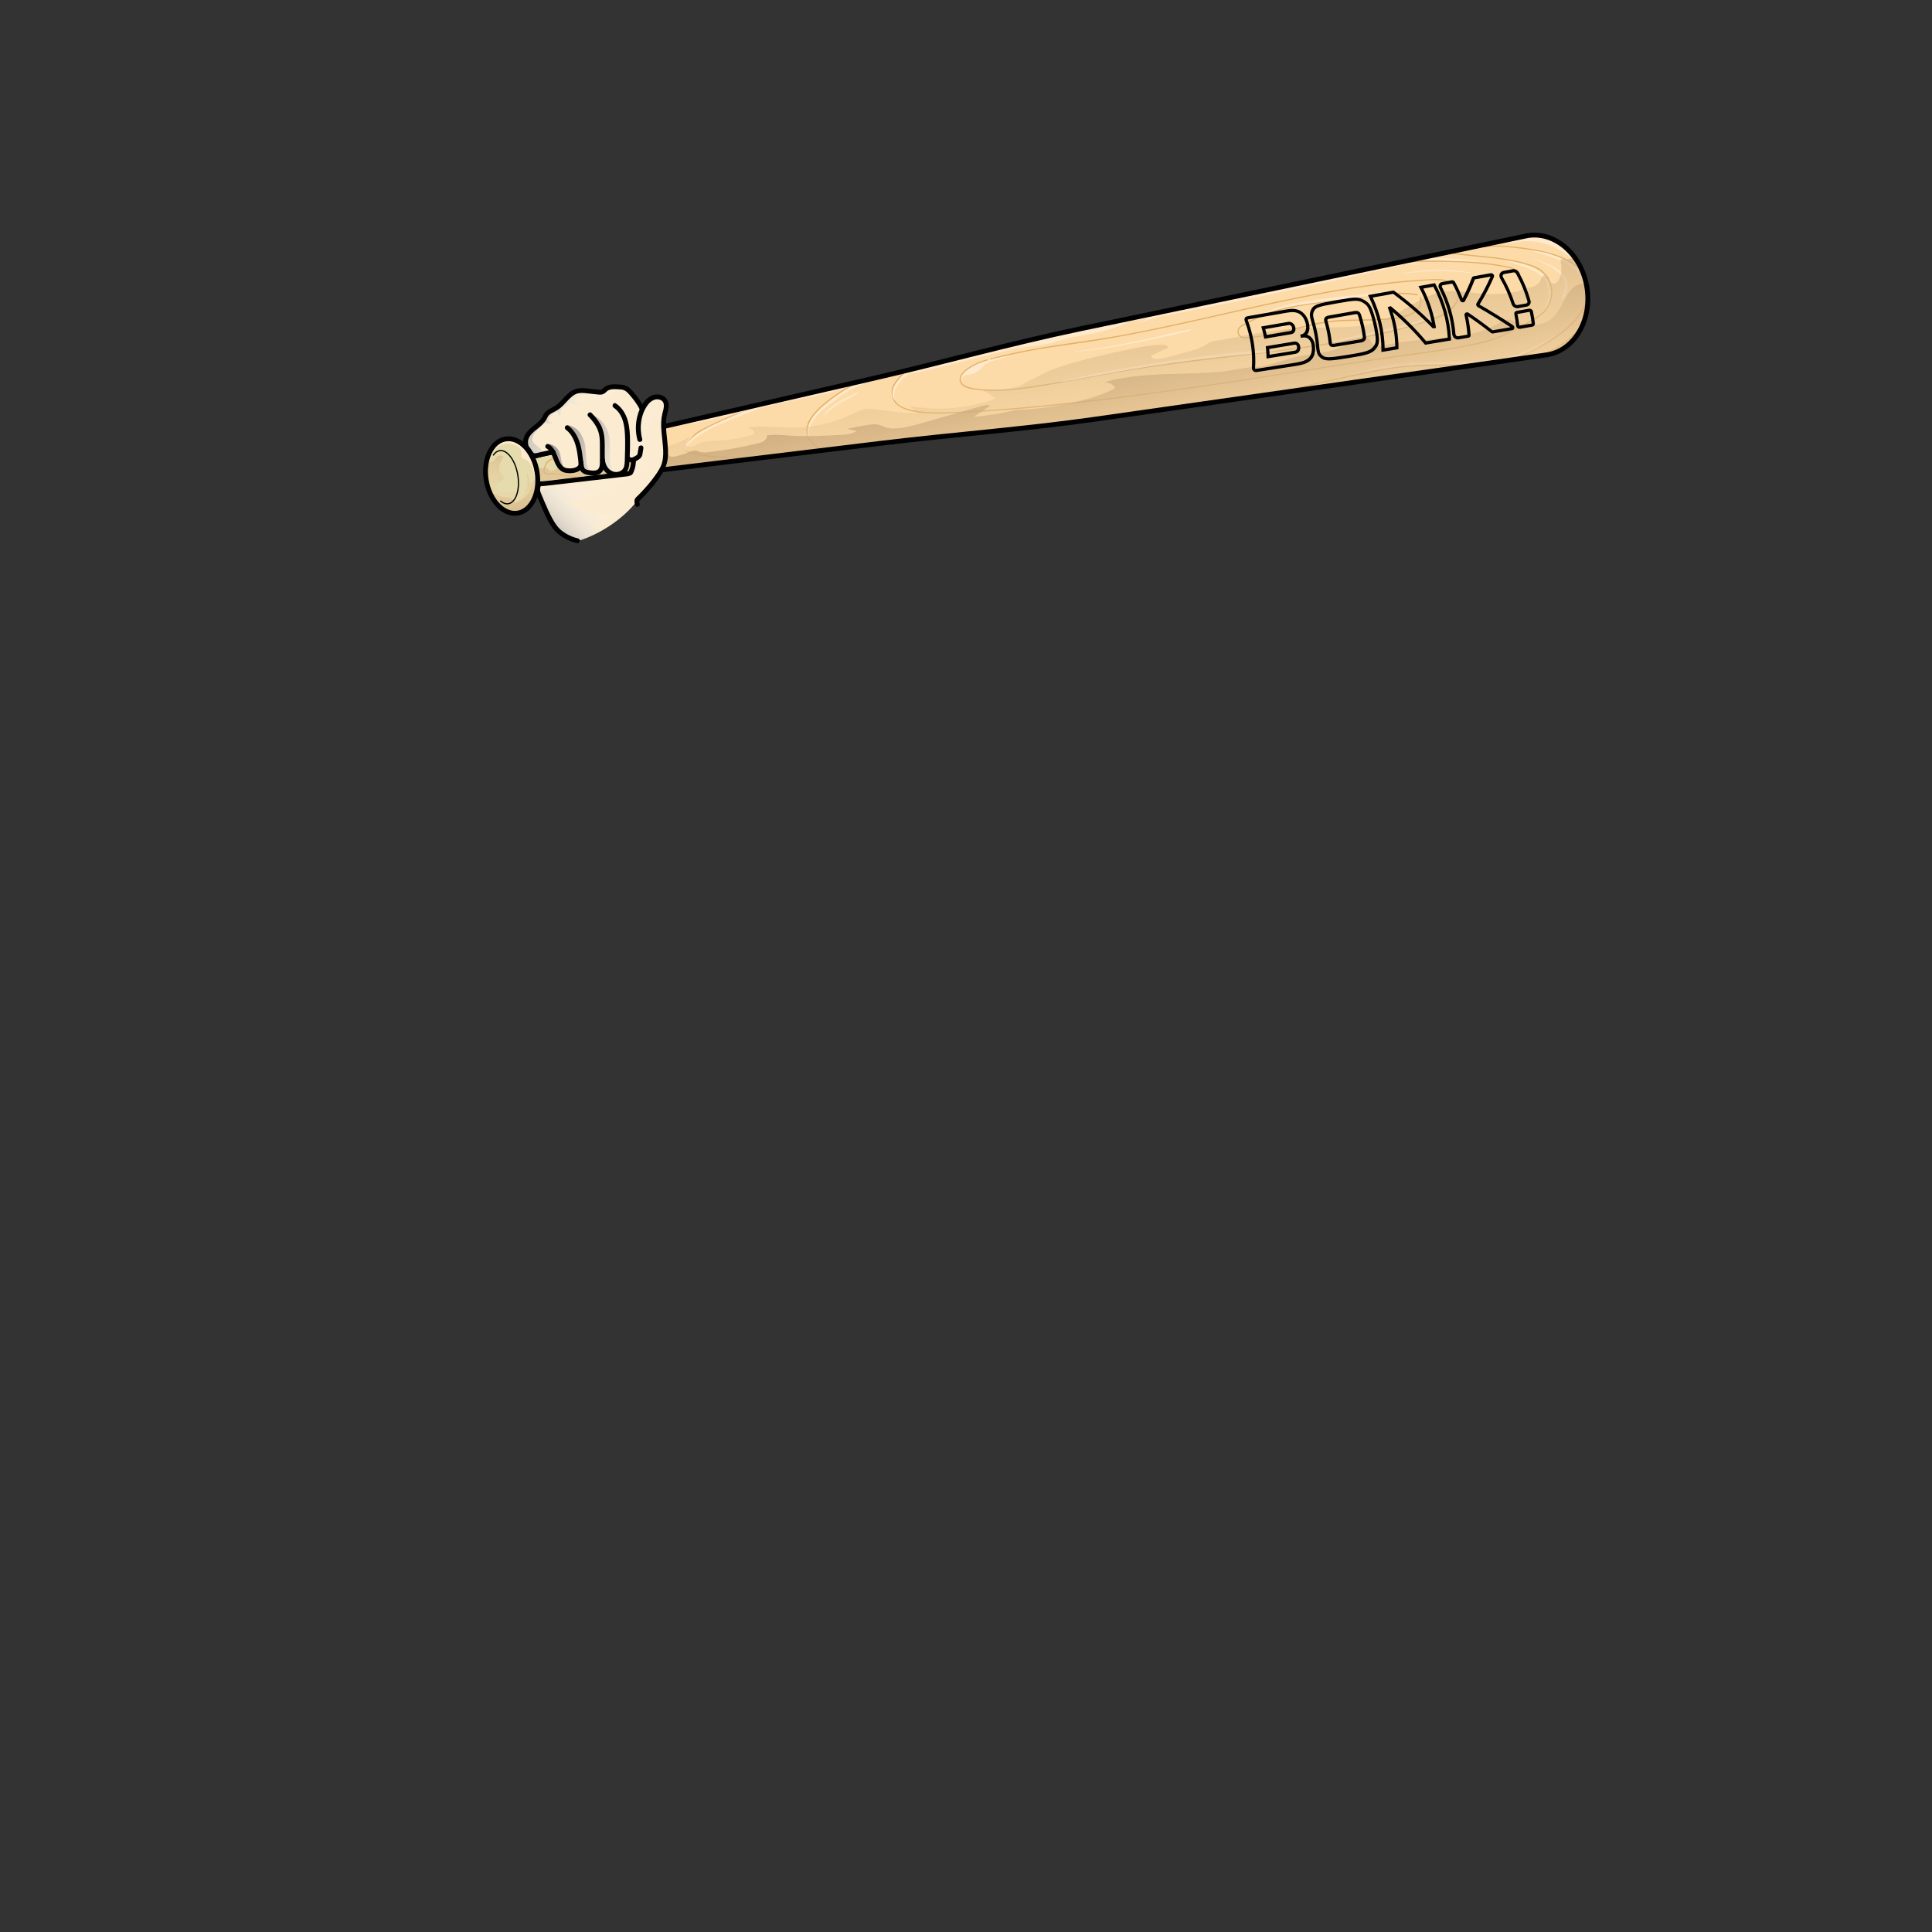 <?xml version="1.0" encoding="utf-8"?>
<!-- Generator: Adobe Illustrator 28.0.0, SVG Export Plug-In . SVG Version: 6.00 Build 0)  -->
<svg version="1.1" id="Layer_1" xmlns="http://www.w3.org/2000/svg" xmlns:xlink="http://www.w3.org/1999/xlink" x="0px" y="0px"
	 viewBox="0 0 800 800" style="enable-background:new 0 0 800 800;" xml:space="preserve">
<rect x="0" y="0" width="800" height="800" fill="#333333" stroke="none"/>
<style type="text/css">
	.st0{fill:#FCDBA8;}
	.st1{fill:#E5DBAC;}
	.st2{fill:#E3B169;}
	.st3{fill:#FFE9CC;}
	.st4{fill:url(#SVGID_1_);}
	.st5{fill:url(#SVGID_00000111181193785316667740000015770834035438088605_);}
	.st6{fill:url(#SVGID_00000168811605503147155630000017263462636867919542_);}
	.st7{fill:url(#SVGID_00000124857952854124409890000008993639668912260525_);}
	.st8{fill:url(#SVGID_00000171693409013596171760000009409891558971346851_);}
	.st9{fill:none;stroke:#000000;stroke-width:2;stroke-linecap:round;stroke-linejoin:round;stroke-miterlimit:10;}
	.st10{fill:none;stroke:#000000;stroke-width:2;stroke-linecap:round;stroke-linejoin:round;stroke-miterlimit:10;}
	.st11{fill:none;stroke:#000000;stroke-width:0.5;stroke-linecap:round;stroke-linejoin:round;stroke-miterlimit:10;}
	.st12{fill:#FBEBD1;}
	.st13{fill:url(#SVGID_00000054234239151736775190000008842878451921418919_);}
	.st14{fill:url(#SVGID_00000000200754548483200920000007382306251307570829_);}
	.st15{fill:url(#SVGID_00000091005298335006190230000004932221334269337233_);}
	.st16{fill:url(#SVGID_00000176743253732468650190000016245421926902711426_);}
	.st17{fill:url(#SVGID_00000106868406068500080850000003949009320956948403_);}
	.st18{fill:none;stroke:#000000;stroke-width:2;stroke-linecap:round;stroke-miterlimit:10;}
</style>
<g id="_x30_-HAND_x2B_WP__x5B_BAT_x5D__x2B_">
	<path class="st0" d="M522.19,163.63c0.31-0.04,0.62-0.07,0.93-0.11c2.96-0.35,5.91-0.72,8.86-1.11c12.1-1.6,24.09-3.75,36.14-5.51
		c3.46-0.51,6.92-1,10.38-1.48c12.21-1.71,24.44-3.35,36.67-4.92c4.95-0.64,9.91-1.27,14.86-1.91c2.86-0.37,5.71-0.74,8.54-1.3
		c2.47-0.49,4.92-1.14,7.23-2.16c2.24-0.99,3.89-2.18,5.42-4.05c3.02-3.68,5.07-8.17,5.81-12.87c0.32-2.02,0.39-4.07,0.2-6.11
		c-0.09-0.91-0.22-1.82-0.36-2.72c-0.33-2.16-0.31-4.84-1.31-6.78c-1-1.93-1.92-3.93-3.23-5.68c-1.45-1.93-3.32-3.49-5.2-5
		c-1.34-1.08-2.71-2.16-4.27-2.89c-3.37-1.58-7.28-1.4-10.98-0.96c-3.63,0.44-7.23,1.1-10.83,1.76c-5.85,1.07-11.64,2.26-17.45,3.55
		c-11.89,2.64-23.88,4.99-35.77,7.51c-12.24,2.6-24.48,5.19-36.73,7.79s-24.48,5.19-36.73,7.79c-11.45,2.43-22.89,4.86-34.34,7.28
		c-2.95,0.63-5.9,1.25-8.86,1.82c-1.48,0.29-3.02,0.7-4.52,0.82c-1.21,0.09-2.22,0.1-3.44,0.39c-6.08,1.45-12.17,2.9-18.25,4.35
		c-12.17,2.9-24.34,5.8-36.5,8.7c-10.95,2.61-21.9,5.22-32.85,7.83c-5.87,1.4-11.9,2.49-17.69,4.14
		c-5.92,1.69-11.91,3.13-17.93,4.41c-0.12,0.03-0.24,0.05-0.36,0.08c-4.51,0.95-9.03,1.79-13.54,2.73
		c-10.32,2.14-20.54,4.77-30.75,7.39c-0.24,0.06-0.49,0.14-0.63,0.34c-0.13,0.19-0.12,0.44-0.1,0.67c0.29,3.56,1.41,7.08,1.08,10.64
		c-0.14,1.46-0.47,2.96-0.89,4.37c-0.32,1.08-1.18,2.03,0.58,1.95c3.1-0.14,6.24-0.72,9.33-1.07c6.22-0.71,12.44-1.43,18.66-2.14
		c12.44-1.43,24.87-2.85,37.31-4.28c6.18-0.71,12.37-1.42,18.55-2.13c5.89-0.68,11.74-1.95,17.66-2.66
		c12.15-1.47,24.37-2.22,36.54-3.54c2.86-0.31,5.71-0.65,8.56-1.04c4.33-0.59,8.83-1.65,13.2-1.69c4.2-0.03,8.43-0.76,12.59-1.38
		c0.31-0.05,0.62-0.09,0.93-0.14c12.37-1.83,24.75-3.66,37.12-5.49C497.92,167.05,510.03,165.05,522.19,163.63z"/>
	<path class="st1" d="M262.47,192.35c0-0.09,0-0.18,0-0.27c-0.05-0.85-0.7-1.85-1.62-1.95c-0.2-0.02-0.4,0.01-0.58,0.1
		c-0.55,0.28-0.73,0.96-0.89,1.56c-0.23,0.88-0.54,1.75-0.96,2.56c-0.15,0.3-0.65,2-0.18,2.21c0.06,0.03,0.13,0.02,0.19,0.02
		c0.83-0.04,1.71-0.1,2.39-0.58c0.7-0.49,1.06-1.34,1.33-2.15C262.31,193.36,262.45,192.86,262.47,192.35z"/>
	<path class="st1" d="M220.19,208.77c0.36-0.41,0.69-0.84,0.96-1.31c0.88-1.53,1.11-3.32,1.57-5.02c0.38-1.41,0.96-2.11,2.44-2.16
		c2.27-0.09,4.52-0.39,6.76-0.69c7.37-0.98,14.73-1.96,22.1-2.94c0.16-0.02,0.37-0.11,0.34-0.27c-0.65-0.12-1.27-0.4-1.79-0.81
		c-0.12-0.09-0.23-0.19-0.33-0.29c-0.48-0.46-0.86-1.04-1.4-1.44c-1.32-0.99-1.87,0.03-2.64,0.95c-0.53,0.63-1.35,0.95-2.17,1.04
		c-0.82,0.09-1.64-0.03-2.46-0.15c-0.74-0.11-1.52-0.23-2.13-0.68c-0.55-0.41-0.95-1.07-1.62-1.22c-0.67-0.16-1.32,0.27-1.95,0.55
		c-1.33,0.58-2.94,0.52-4.22-0.18c-2.11-1.15-3.02-3.62-4.05-5.8c-0.17-0.35-0.37-0.73-0.74-0.86c-0.27-0.1-0.57-0.03-0.85,0.04
		c-1.36,0.33-2.72,0.64-4.08,0.96c-0.97,0.23-2.28,0.69-3.21,0.1c-0.48-0.31-0.82-0.79-1.18-1.23c-1.63-1.99-3.87-3.36-6.1-4.65
		c-0.71-0.41-1.43-0.81-2.24-0.96c-1.28-0.24-2.59,0.21-3.73,0.82c-0.91,0.49-1.77,1.08-2.5,1.81c-2.21,2.23-3.82,6.18-4.08,9.28
		c-0.13,1.52,0.11,3.05,0.39,4.55c0.33,1.75,0.67,3.3,1.44,4.88c0.73,1.48,1.49,2.92,2.39,4.3c0.81,1.25,1.39,2.4,2.73,3.22
		c0.62,0.38,1.29,0.65,1.96,0.89c1.1,0.4,2.23,0.74,3.4,0.77c2.29,0.06,4.47-1.12,6.15-2.67
		C219.65,209.34,219.93,209.06,220.19,208.77z"/>
	<g>
		<g>
			<path class="st2" d="M321.36,165.88c-6.74,1.79-13.36,4.05-19.79,6.76c-3.16,1.33-6.28,2.77-9.34,4.32
				c-1.35,0.68-2.72,1.34-3.93,2.24c-1.1,0.81-1.83,1.86-2.7,2.9c-0.87,1.03-3.34,3.64-1.45,4.88c0.77,0.51,1.84,0.65,2.73,0.84
				c0.78,0.17,1.54,0.34,2.29,0.58c1.47,0.46,3.05,0.6,4.57,0.76c2.18,0.22,4.36,0.34,6.55,0.44c4.21,0.18,8.43,0.25,12.65,0.24
				c0.32,0,0.32-0.5,0-0.5c-3.45,0.01-6.9-0.04-10.34-0.15c-3.92-0.13-7.93-0.22-11.79-0.91c-0.59-0.11-1.17-0.24-1.73-0.43
				c-0.82-0.27-1.67-0.41-2.51-0.6c-0.72-0.16-2.09-0.3-2.47-1.05c-0.5-1.01,0.69-2.32,1.27-3.03c0.76-0.93,1.47-1.98,2.34-2.81
				c1.04-0.99,2.31-1.69,3.57-2.34c2.95-1.53,5.95-2.95,9-4.27c6.88-2.99,13.98-5.44,21.22-7.37
				C321.8,166.28,321.67,165.8,321.36,165.88L321.36,165.88z"/>
		</g>
	</g>
	<g>
		<g>
			<path class="st2" d="M229.29,189.14c-0.67,0.69-1.57,1.02-2.34,1.58c-0.67,0.49-0.98,1.09-1.3,1.83
				c-0.45,1.04-1.36,3.11,0.16,3.72c1.49,0.59,3.2-0.05,4.74,0.2c1.79,0.3,3.58,0.63,5.37,0.93c2.05,0.34,4.11,0.68,6.16,1.06
				c0.31,0.06,0.45-0.42,0.13-0.48c-3.35-0.64-6.73-1.14-10.09-1.73c-0.62-0.11-1.26-0.27-1.89-0.32c-0.74-0.06-1.49,0.03-2.23,0.05
				c-0.66,0.02-1.7,0.14-2.25-0.31c-0.63-0.51-0.12-1.72,0.11-2.32c0.35-0.92,0.69-1.76,1.54-2.33c0.76-0.51,1.6-0.86,2.24-1.52
				C229.87,189.26,229.52,188.91,229.29,189.14L229.29,189.14z"/>
		</g>
	</g>
	<g>
		<g>
			<path class="st2" d="M609.66,102.79c6.68-1.05,13.59-0.68,20.27,0.18c3.15,0.41,6.29,0.96,9.38,1.68
				c2.96,0.69,5.91,1.55,8.66,2.87c3.03,1.46,5.78,3.5,7.64,6.34c0.18,0.27,0.61,0.02,0.43-0.25c-3.39-5.17-9.37-7.6-15.13-9.08
				c-6.52-1.68-13.3-2.58-20.02-2.8c-3.79-0.12-7.6,0-11.36,0.58C609.21,102.35,609.34,102.83,609.66,102.79L609.66,102.79z"/>
		</g>
	</g>
	<g>
		<g>
			<path class="st2" d="M657.32,121.06c-0.47,5.52-3.77,10.2-7.73,13.87c-4.28,3.96-9.37,6.99-14.54,9.65
				c-2.59,1.33-5.22,2.56-7.87,3.76c-0.29,0.13-0.04,0.56,0.25,0.43c5.1-2.32,10.17-4.76,14.91-7.76c4.8-3.04,9.49-6.72,12.56-11.57
				c1.6-2.54,2.66-5.38,2.91-8.38C657.85,120.74,657.35,120.74,657.32,121.06L657.32,121.06z"/>
		</g>
	</g>
	<g>
		<g>
			<path class="st2" d="M355.66,157.68c-5.11,2.73-10.14,5.74-14.57,9.49c-3.53,2.99-8.35,7.76-6.94,12.92
				c0.9,3.28,4.01,5.41,6.86,6.89c0.29,0.15,0.54-0.28,0.25-0.43c-2.59-1.35-5.44-3.22-6.48-6.1c-0.78-2.17-0.22-4.43,0.87-6.39
				c1.34-2.41,3.35-4.42,5.42-6.22c2.29-1.99,4.79-3.75,7.34-5.38c2.44-1.56,4.95-3,7.5-4.36
				C356.2,157.96,355.94,157.53,355.66,157.68L355.66,157.68z"/>
		</g>
	</g>
	<g>
		<g>
			<path class="st2" d="M375.77,153.23c-2.12,0.97-3.63,3.03-5.03,4.83c-1.17,1.5-1.73,3.39-1.5,5.28c0.55,4.57,4.63,6.12,8.6,6.99
				c5.96,1.3,12.08,0.98,18.12,0.72c6.48-0.28,12.95-0.68,19.41-1.19c26.05-2.03,52.02-5.41,77.89-9.06
				c25.16-3.55,50.22-7.76,75.34-11.57c12.73-1.93,25.59-3.34,38.25-5.73c5.49-1.04,11.31-2.14,16.28-4.78
				c4.93-2.63,10.25-4.69,14.78-8.04c5.86-4.33,6.59-13.14,1.17-18.17c-1.42-1.32-3.09-2.15-4.9-2.77c-2.76-0.95-5.6-1.64-8.47-2.17
				c-5.6-1.04-11.29-1.49-16.95-2.08c-2.85-0.3-5.69-0.63-8.51-1.11c-0.31-0.05-0.45,0.43-0.13,0.48
				c10.69,1.81,21.74,1.62,32.19,4.79c4.23,1.29,7.9,3.4,9.39,7.81c1.24,3.67,0.54,7.84-1.95,10.83c-1.51,1.81-3.62,3.06-5.64,4.23
				c-2.27,1.31-4.64,2.46-6.99,3.62c-2.42,1.19-4.78,2.64-7.32,3.55c-2.68,0.96-5.44,1.7-8.22,2.33
				c-11.76,2.67-23.85,3.86-35.77,5.63c-23.66,3.51-47.25,7.46-70.92,10.97c-24.69,3.66-49.49,6.94-74.33,9.4
				c-12.38,1.22-24.79,2.17-37.23,2.64c-5.75,0.22-11.6,0.31-17.2-1.27c-2.44-0.69-4.69-1.65-5.82-4.07
				c-0.94-2.01-0.81-4.43,0.36-6.31c0.63-1.01,1.51-1.92,2.28-2.83c0.88-1.03,1.82-1.94,3.06-2.51
				C376.32,153.53,376.07,153.1,375.77,153.23L375.77,153.23z"/>
		</g>
	</g>
	<g>
		<g>
			<path class="st2" d="M408.84,148.82c-3.15,0.76-6.14,2.12-8.73,4.08c-1.76,1.33-3.78,3.68-2.23,5.93
				c1.45,2.11,4.77,2.35,7.05,2.64c3.67,0.47,7.38,0.49,11.07,0.26c7.44-0.46,14.85-1.75,22.19-3.02c7.54-1.31,15.06-2.77,22.6-4.13
				c14.64-2.63,29.37-4.51,44.14-6.22c14.42-1.66,28.85-3.24,43.19-5.48c14.38-2.25,28.68-5.2,42.58-9.58
				c4.94-1.56,11.1-3.74,13.04-9.1c0.93-2.58,0.05-5.14-2.1-6.78c-2.49-1.9-5.74-1.96-8.74-1.84c-14.53,0.61-28.99,2.61-43.29,5.17
				c-14.47,2.6-28.82,5.84-43.16,9.09c-14.36,3.25-28.72,6.5-43.21,9.12c-14.18,2.56-28.55,3.97-42.65,6.97
				c-3.53,0.75-7.03,1.6-10.51,2.53c-0.31,0.08-0.18,0.57,0.13,0.48c6.67-1.78,13.41-3.22,20.21-4.37
				c6.86-1.17,13.76-2.03,20.63-3.07c13.9-2.11,27.68-4.97,41.41-8.01c13.8-3.06,27.56-6.3,41.4-9.17
				c13.83-2.87,27.75-5.37,41.79-6.9c3.48-0.38,6.97-0.7,10.46-0.95c3.39-0.24,6.91-0.67,10.31-0.37c3.12,0.28,6.96,2,7.21,5.59
				c0.23,3.34-2.62,6.21-5.24,7.84c-2.47,1.54-5.25,2.47-8.01,3.34c-3.32,1.04-6.67,2.01-10.04,2.9
				c-6.72,1.78-13.52,3.28-20.35,4.56c-13.88,2.62-27.91,4.38-41.94,6.02c-13.79,1.61-27.59,3.08-41.32,5.1
				c-14.43,2.12-28.7,5.15-43.08,7.52c-7.2,1.18-14.49,2.37-21.81,2.4c-3.47,0.01-7.15-0.13-10.51-1.04
				c-1.32-0.36-2.95-1.04-3.39-2.48c-0.55-1.83,1.01-3.41,2.32-4.43c2.56-1.99,5.56-3.35,8.71-4.11
				C409.28,149.23,409.15,148.74,408.84,148.82L408.84,148.82z"/>
		</g>
	</g>
	<g>
		<g>
			<path class="st2" d="M586.99,121.83c-6.99-1.28-14.08-0.32-21.06,0.6c-7.24,0.96-14.48,1.91-21.71,2.88
				c-6.82,0.92-13.55,2.1-20.01,4.55c-3.03,1.15-5.98,2.51-8.82,4.09c-0.97,0.54-2.2,1.03-2.71,2.1c-0.36,0.76-0.35,1.66,0,2.42
				c0.37,0.8,1.1,1.39,1.98,1.55c0.72,0.13,1.5,0.04,2.22,0c0.88-0.05,1.76-0.14,2.64-0.24c3.37-0.38,6.7-1.02,10.01-1.76
				c6.73-1.51,13.38-3.45,20.21-4.49c3.74-0.57,7.56-0.61,11.34-0.68c4.24-0.08,8.49-0.1,12.72-0.42c3.45-0.26,7.09-0.64,10.3-2.02
				c2.29-0.98,4.29-2.69,4.49-5.33c0.05-0.67-0.02-1.33-0.14-1.99c-0.06-0.32-0.54-0.18-0.48,0.13c1.29,6.72-7.35,8.01-12.13,8.52
				c-7.77,0.82-15.6,0.28-23.38,0.96c-5.56,0.49-11.02,1.92-16.42,3.25c-6.44,1.58-12.99,3.3-19.64,3.6
				c-1.22,0.05-2.48,0.1-3.17-1.1c-0.49-0.86-0.41-2,0.29-2.73c0.42-0.44,1.02-0.7,1.53-1c0.72-0.41,1.46-0.81,2.2-1.19
				c1.41-0.73,2.85-1.42,4.31-2.05c6.11-2.64,12.53-4.18,19.09-5.16c6.93-1.03,13.89-1.87,20.83-2.79
				c6.67-0.88,13.42-2.06,20.16-1.78c1.75,0.07,3.49,0.26,5.21,0.57C587.17,122.37,587.31,121.89,586.99,121.83L586.99,121.83z"/>
		</g>
	</g>
	<g>
		<g>
			<path class="st2" d="M629.66,113.26c-1.63-2.12-4.31-2.76-6.81-3.22c-3.36-0.62-6.74-1.07-10.14-1.39
				c-6.89-0.66-13.81-0.79-20.72-0.74c-3.93,0.03-7.86,0.12-11.78,0.21c-0.32,0.01-0.32,0.51,0,0.5
				c13.38-0.31,26.86-0.63,40.12,1.49c2.99,0.48,6.9,0.79,8.9,3.4C629.42,113.76,629.86,113.51,629.66,113.26L629.66,113.26z"/>
		</g>
	</g>
	<g>
		<g>
			<path class="st2" d="M655.23,134.23c-4.08,5.46-9.71,9.7-16.08,12.11c-0.3,0.11-0.17,0.6,0.13,0.48
				c6.51-2.47,12.21-6.77,16.38-12.34C655.85,134.22,655.42,133.97,655.23,134.23L655.23,134.23z"/>
		</g>
	</g>
	<g>
		<g>
			<path class="st2" d="M625.97,148.32c-12.02,3.53-24.6,2.34-36.95,2.7c-12.63,0.36-24.97,3.36-37.26,6.06
				c-7.07,1.56-14.13,3.18-21.18,4.86c-0.31,0.07-0.18,0.56,0.13,0.48c12.54-3,25.13-5.86,37.78-8.38c6.24-1.24,12.5-2.2,18.86-2.46
				c6.14-0.25,12.29-0.04,18.43-0.15c6.85-0.12,13.72-0.68,20.31-2.62C626.42,148.71,626.28,148.23,625.97,148.32L625.97,148.32z"/>
		</g>
	</g>
	<path class="st3" d="M369.03,154.93c-6.41,1.13-12.96,2.83-18.56,6.24c-2.83,1.72-5.47,3.78-8.07,5.83
		c-2.29,1.8-4.46,3.73-6.06,6.19s-2.95,6.03-0.99,8.64c0.07,0.09,0.2,0.02,0.15-0.09c-1.32-2.77,0.09-6.03,1.73-8.33
		c1.61-2.25,3.82-4.09,5.98-5.77c2.42-1.89,4.88-3.79,7.51-5.39c2.67-1.62,5.55-2.82,8.5-3.79c3.29-1.08,6.67-1.84,9.99-2.77
		C369.72,155.54,369.51,154.84,369.03,154.93z"/>
	<path class="st3" d="M348.98,159.73c-1.23,0.19-2.41,0.66-3.6,1.01c-1.3,0.38-2.6,0.72-3.92,1.04c-2.53,0.62-5.08,1.15-7.63,1.66
		c-5.11,1.02-10.24,1.95-15.27,3.3c-5.08,1.36-9.96,3.28-14.77,5.39c-4.41,1.94-8.94,3.79-13.07,6.29c-2.13,1.3-4.14,2.81-5.83,4.66
		c-0.64,0.7-1.42,1.54-1.3,2.58c0.08,0.72,0.57,1.24,1.31,1.1c0.05-0.01,0.06-0.09,0.01-0.11c-2.46-1.11,2.12-4.58,3.09-5.32
		c1.68-1.28,3.48-2.36,5.36-3.33c4.08-2.11,8.39-3.85,12.64-5.58c4.51-1.85,9.09-3.5,13.81-4.71c4.64-1.2,9.36-2.06,14.06-3
		c2.65-0.53,5.3-1.08,7.93-1.73c1.31-0.32,2.62-0.67,3.91-1.05c1.24-0.36,2.52-0.68,3.65-1.31
		C349.87,160.33,349.5,159.65,348.98,159.73z"/>
	<path class="st3" d="M310.22,168.27c-0.65,0.01-1.24,0.35-1.85,0.58c-0.67,0.25-1.36,0.47-2.05,0.68
		c-1.38,0.43-2.78,0.79-4.18,1.14c-2.93,0.74-5.87,1.44-8.81,2.12c-2.94,0.67-5.89,1.33-8.84,1.95c-2.98,0.63-6.02,1.15-8.92,2.07
		c-0.09,0.03-0.08,0.18,0.02,0.17c2.97-0.09,5.93-0.66,8.85-1.2c3.08-0.57,6.15-1.18,9.21-1.86c3-0.67,6-1.36,8.98-2.1
		c1.4-0.35,2.81-0.71,4.17-1.17c0.66-0.22,1.31-0.47,1.95-0.74c0.61-0.26,1.32-0.47,1.75-1
		C310.69,168.68,310.58,168.26,310.22,168.27z"/>
	<path class="st3" d="M228.13,187.65c-0.29-0.1-0.58,0.01-0.86,0.1c-0.28,0.09-0.56,0.17-0.84,0.25c-0.55,0.16-1.1,0.3-1.65,0.44
		c-0.55,0.14-1.11,0.24-1.66,0.38c-0.27,0.07-0.57,0.11-0.82,0.23c-0.12,0.06-0.35,0.24-0.22,0.4c0.16,0.2,0.36,0.2,0.6,0.19
		c0.29-0.01,0.59-0.03,0.87-0.07c0.55-0.07,1.09-0.17,1.63-0.28c0.54-0.11,1.07-0.24,1.61-0.39c0.51-0.14,1.26-0.23,1.57-0.69
		C228.51,188,228.35,187.73,228.13,187.65z"/>
	<path class="st3" d="M222.62,196.7c-0.41-2.43-1.35-4.78-2.5-6.95c-0.02-0.03-0.03-0.07-0.05-0.1c-0.03-0.05-0.05-0.1-0.07-0.14
		c-1.17-2.14-2.62-4.48-4.68-5.86c-1.92-1.28-4.45-1.72-6.67-1.04c-2.16,0.66-4.53,2.31-4.99,4.67c-0.02,0.08,0.08,0.16,0.15,0.09
		c0.87-0.95,1.62-1.85,2.73-2.54c1.14-0.71,2.32-1.15,3.68-1.17c1.38-0.02,2.72,0.32,3.91,1c0.45,0.26,0.85,0.59,1.23,0.94
		c0.12,0.22,0.22,0.45,0.3,0.69c0.14,0.43,0.23,0.88,0.26,1.33c0.03,0.48-0.11,0.97-0.07,1.43c0.05,0.48,0.42,0.77,0.85,0.92
		c0.46,0.16,0.9,0.29,1.32,0.55c0.42,0.26,0.79,0.59,1.1,0.97c0.31,0.38,0.47,0.87,0.86,1.19c0.01,0.01,0.02,0.01,0.03,0.01
		c0.31,0.74,0.59,1.49,0.83,2.26c0.63,3.41,1.21,6.91,0.1,10.25c-0.18,0.54,0.56,0.76,0.85,0.36c0.48-0.65,0.7-1.42,0.8-2.2
		C223.17,201.25,222.98,198.81,222.62,196.7z"/>
	<path class="st3" d="M612.72,108.33c-2.82-0.35-5.61-0.77-8.44-1.01c-2.83-0.24-5.67-0.43-8.5-0.54c-1.45-0.06-2.91-0.09-4.37-0.08
		c0.29-0.18,0.15-0.61-0.22-0.56c-1.32,0.19-2.63,0.48-3.94,0.76c-2.58,0.23-5.32,0.59-7.76,1.47c-0.2,0.07-0.27,0.24-0.26,0.4
		c-2.97,0.57-5.92,1.28-8.86,1.94c-3.78,0.84-7.56,1.67-11.33,2.51c-7.5,1.66-15.01,3.3-22.52,4.91
		c-15.02,3.22-30.08,6.32-45.14,9.35c-1.89,0.38-3.78,0.77-5.66,1.16c-0.01-0.19-0.12-0.36-0.35-0.34c-1.17,0.1-2.36,0.65-3.48,1.13
		c-1.06,0.22-2.11,0.44-3.17,0.65c-3.45,0.69-6.87,1.39-10.27,2.23c-0.11-0.34-0.45-0.63-0.86-0.52c-2.97,0.79-5.96,1.53-8.95,2.24
		c-0.09-0.29-0.37-0.52-0.76-0.43c-3.6,0.87-7.16,1.91-10.72,2.93c-4.23,0.86-8.47,1.69-12.73,2.45c-3.18,0.57-6.35,1.13-9.53,1.68
		c-0.7,0.12-0.48,1.15,0.16,1.18c1.33,0.08,2.65,0.02,3.96-0.12c-1.8,0.21-3.6,0.38-5.39,0.63c-3.07,0.42-6.08,1.14-9.08,1.89
		c-6.13,1.53-12.26,3.07-18.39,4.62c-3.39,0.86-6.77,1.74-10.15,2.63c-0.97,0.26-1.95,0.52-2.92,0.78c0.32-0.18,0.15-0.68-0.25-0.62
		c-1.91,0.28-3.83,0.7-5.61,1.47c-1.86,0.81-3.38,2.03-4.64,3.61c-1.16,1.46-2.35,3.16-2.87,4.97c-0.22,0.79-0.29,1.59-0.12,2.39
		c0.19,0.85,0.58,1.34,1.2,1.91c0.05,0.04,0.1-0.02,0.07-0.07c-1.04-1.33-0.7-3.42-0.05-4.81c0.73-1.56,1.88-3.05,3.04-4.31
		c0.71-0.78,1.51-1.42,2.37-1.98c6.12-0.98,12.19-2.59,18.2-4.09c6.14-1.53,12.27-3.07,18.41-4.62c3.07-0.77,6.14-1.58,9.26-2.13
		c2.99-0.52,6.02-0.72,9.03-1.14c3.03-0.42,5.89-1.24,8.8-2.14c2.95-0.92,5.95-1.49,8.99-1.99c6.66-1.1,13.07-2.87,19.23-5.66
		c0.02-0.01,0.03-0.02,0.05-0.03c2.45-0.32,4.9-0.69,7.34-1.11c-2.26,0.91-4.51,1.81-6.8,2.66c-0.01,0-0.01,0.02,0.01,0.02
		c2.83-0.97,5.69-1.85,8.55-2.74c0.58-0.18,1.16-0.38,1.74-0.56c3.22-0.6,6.44-1.23,9.64-1.86c7.6-1.47,15.18-3.01,22.76-4.56
		c15.05-3.09,30.08-6.29,45.09-9.6c4.26-0.94,8.52-1.9,12.78-2.87c2.1-0.48,4.21-0.92,6.3-1.46c2.02-0.52,4.08-0.96,6.08-1.55
		c0.57-0.05,1.15-0.11,1.71-0.11c1.71-0.01,3.43,0.17,5.13,0.3c0.05,0,0.06-0.07,0.01-0.08c-2.02-0.36-4.1-0.71-6.17-0.76
		c-0.01-0.05-0.02-0.1-0.04-0.14c0.08-0.02,0.15-0.03,0.23-0.04c1.02-0.12,2.03-0.27,3.05-0.45c0.8-0.08,1.6-0.15,2.4-0.21
		c2.7-0.19,5.39-0.21,8.1-0.13c2.73,0.08,5.46,0.24,8.18,0.36c2.81,0.13,5.63,0.13,8.44,0.24
		C612.75,108.39,612.75,108.34,612.72,108.33z"/>
	<path class="st3" d="M657.13,118.32C657.13,118.32,657.12,118.32,657.13,118.32c-0.02-0.74-0.09-1.46-0.25-2.18
		c-0.02-0.1-0.06-0.19-0.08-0.29c0-0.1-0.01-0.21-0.06-0.32c-0.03-0.06-0.06-0.13-0.09-0.19c-0.1-0.31-0.23-0.61-0.38-0.9
		c-0.04-0.08-0.09-0.16-0.13-0.24c-0.72-1.63-1.44-3.26-2.23-4.85c-0.7-1.41-1.6-2.98-2.9-3.95c0.03-0.16-0.01-0.34-0.19-0.49
		c-0.45-0.36-0.87-0.75-1.3-1.13c-0.63-0.96-1.58-1.69-2.55-2.31c-0.04-0.02-0.08-0.04-0.11-0.07c-0.23-0.16-0.45-0.34-0.68-0.49
		c-0.73-0.56-1.53-1.02-2.41-1.32c-1.18-0.55-2.41-1-3.65-1.4c-0.04-0.28-0.23-0.55-0.59-0.59c-0.64-0.07-1.27-0.11-1.91-0.15
		c-0.31-0.02-0.51,0.17-0.59,0.4c-0.61,0.03-1.21,0.06-1.81,0.09c-1.57-0.09-3.15-0.05-4.71,0.15c-0.37,0.05-0.53,0.37-0.49,0.65
		c-0.53,0.06-1.06,0.13-1.59,0.21c-1.54,0.24-3.07,0.53-4.6,0.82c-1.61,0.31-3.18,0.8-4.79,1.12c-0.09,0.02-0.07,0.17,0.02,0.16
		c1.62-0.18,3.26-0.18,4.89-0.37c1.6-0.19,3.19-0.42,4.79-0.6c3.01-0.35,6.02-0.34,8.99,0.31c2.81,0.61,5.48,1.7,7.98,3.1
		c1.19,0.66,2.33,1.41,3.43,2.21c0.05,0.12,0.13,0.22,0.25,0.28c0.15,0.06,0.29,0.15,0.42,0.23c0.97,0.74,1.82,1.53,2.18,2.76
		c0.07,0.23,0.25,0.36,0.45,0.39c0.17,0.33,0.34,0.67,0.49,0.99c0.09,0.18,0.17,0.37,0.25,0.55c-1.8-1.52-4.06-2.64-6-3.55
		c-2.24-1.04-4.57-1.95-6.96-2.6c-2.44-0.66-5.05-0.98-7.57-1.12c-0.02,0-0.03,0.04-0.01,0.04c4.65,0.89,9.33,2.31,13.64,4.31
		c3.73,1.73,7.39,3.99,8.88,8.01c-0.04,0.09-0.08,0.17-0.11,0.25c-0.09,0.28-0.1,0.57,0.01,0.85c0.2,0.49,0.7,0.73,0.94,1.19
		c0.22,0.4,0.26,0.93,0.16,1.37c-0.12,0.49,0.61,0.85,0.85,0.36C657.26,119.47,657.32,118.9,657.13,118.32z"/>
	<path class="st3" d="M641.62,118.37c-0.46-2.03-1.64-3.93-3.2-5.29c-1.83-1.6-4.14-2.53-6.43-3.27c-2.78-0.9-5.62-1.46-8.49-2.04
		c-0.07-0.01-0.1,0.09-0.03,0.11c2.46,0.82,4.9,1.67,7.35,2.52c2.2,0.76,4.42,1.59,6.3,2.99c1.74,1.3,2.89,3.09,3.62,5.12
		c0.2,0.56,0.34,1.15,0.46,1.73c0.08,0.86,0.08,1.72-0.05,2.59c-0.25,1.7-0.83,3.28-1.34,4.91c-0.01,0.03,0.03,0.04,0.05,0.02
		c1.11-1.44,1.76-3.33,2.06-5.11C642.16,121.2,642.1,119.73,641.62,118.37z"/>
	<path class="st3" d="M639.5,128.12c-0.03,0.03-0.06,0.05-0.09,0.08c-0.02,0.03-0.04,0.06-0.07,0.08c-0.02,0.03-0.05,0.06-0.07,0.08
		c-0.03,0.03-0.05,0.07-0.08,0.11c-0.09,0.12-0.19,0.23-0.31,0.33c-0.05,0.04,0.01,0.11,0.06,0.08c0.14-0.08,0.27-0.18,0.39-0.29
		c0.03-0.03,0.06-0.06,0.09-0.1c0.02-0.03,0.04-0.06,0.06-0.1c0.02-0.03,0.04-0.07,0.06-0.1c0.02-0.04,0.03-0.08,0.04-0.13
		C639.6,128.11,639.55,128.08,639.5,128.12z"/>
	<path class="st3" d="M643.92,138.82c-3.47,2.18-7.05,4.22-10.78,5.94c-1.87,0.86-3.79,1.64-5.75,2.28
		c-1.64,0.54-3.46,0.89-5.06,1.6c-0.02-0.28-0.26-0.56-0.62-0.49c-8.24,1.56-16.62,1.72-24.98,1.71
		c-8.22-0.01-16.35,0.33-24.43,1.96c-2.32,0.47-4.62,0.99-6.92,1.56c-2.29,0.56-4.55,1.33-6.82,1.98c-0.06,0.02-0.03,0.1,0.03,0.09
		c4.1-0.91,8.24-1.71,12.37-2.46c4.18-0.76,8.4-1.41,12.64-1.73c8.21-0.62,16.44-0.18,24.66-0.42c4.43-0.13,8.86-0.54,13.17-1.6
		c-0.02,0.2,0.11,0.41,0.34,0.41c2.04,0.01,4.15-0.95,6.03-1.67c1.91-0.73,3.8-1.52,5.65-2.4c3.78-1.79,7.34-3.98,10.57-6.63
		C644.1,138.89,644,138.77,643.92,138.82z"/>
	<path class="st3" d="M594.49,129.63c-2.55,1.27-5.02,2.49-7.76,3.35c-2.75,0.86-5.56,1.5-8.35,2.19c-6,1.46-12.02,2.91-18.06,4.21
		c-1.71,0.37-3.42,0.74-5.13,1.12c-1.76,0.4-3.47,0.95-5.22,1.39c-0.07,0.02-0.04,0.11,0.03,0.1c1.58-0.23,3.18-0.33,4.75-0.62
		c1.56-0.29,3.12-0.58,4.68-0.91c3.11-0.65,6.21-1.32,9.32-1.98c3.1-0.65,6.19-1.4,9.28-2.13c2.87-0.68,5.75-1.36,8.57-2.22
		c2.88-0.88,6-1.96,8.36-3.89C595.3,129.94,594.85,129.45,594.49,129.63z"/>
	<path class="st3" d="M577.61,121.25c-3.58-0.53-7.27-0.09-10.85,0.3c-3.66,0.4-7.33,0.79-10.99,1.22
		c-7.2,0.84-14.45,1.72-21.54,3.26c-3.74,0.81-7.35,1.96-10.79,3.66c-0.11,0.05-0.03,0.25,0.08,0.2c6.36-2.52,13.38-3.45,20.11-4.42
		c7.25-1.05,14.53-1.86,21.81-2.65c4.03-0.44,7.96-0.78,12.01-0.49C578.07,122.38,578.22,121.34,577.61,121.25z"/>
	<path class="st3" d="M532.81,144.27c-1.12,0.11-2.23,0.16-3.36,0.29c-1.12,0.14-2.24,0.24-3.36,0.33
		c-1.53,0.13-3.08,0.23-4.61,0.47c-0.09-0.13-0.22-0.22-0.4-0.22c-2.72,0.08-5.44,0.44-8.15,0.72c-2.71,0.29-5.42,0.6-8.14,0.92
		c-5.24,0.62-10.48,1.26-15.71,1.98c-10.7,1.48-21.35,3.24-31.96,5.26c-3,0.57-5.98,1.22-8.95,1.9s-5.98,1.28-8.89,2.17
		c-0.07,0.02-0.04,0.12,0.03,0.11c2.71-0.37,5.38-0.97,8.07-1.47c2.69-0.49,5.38-0.94,8.06-1.46c5.25-1.01,10.51-1.96,15.78-2.84
		c10.61-1.77,21.26-3.27,31.95-4.49c3.03-0.35,6.07-0.65,9.11-0.93c2.79-0.26,5.61-0.43,8.39-0.81c1.84-0.04,3.69-0.35,5.5-0.66
		c1.11-0.19,2.22-0.4,3.33-0.58c1.12-0.18,2.19-0.47,3.3-0.71C532.82,144.28,532.82,144.27,532.81,144.27z"/>
	<path class="st3" d="M418.59,147.25c-1.05,0.05-2.05,0.31-3.09,0.49c-1.1,0.19-2.2,0.4-3.28,0.65c-1.19,0.28-2.37,0.58-3.53,0.95
		c-0.03,0-0.05,0-0.08,0.01c-2.43,0.72-4.88,1.7-7,3.11c-1.66,1.11-3.51,2.59-3.65,4.74c-0.01,0.16,0.23,0.18,0.28,0.04
		c0.19-0.62,0.51-1.14,0.9-1.6c0.62-0.38,1.45-0.46,2.15-0.55c0.93-0.13,1.79-0.35,2.63-0.79c1.59-0.83,2.81-2.17,3.95-3.52
		c0,0,0-0.01,0.01-0.01c0.34-0.12,0.68-0.24,1.03-0.34c0.22-0.07,0.33-0.23,0.37-0.41c1.04-0.32,2.08-0.64,3.13-0.95
		c0.99-0.29,1.98-0.59,2.97-0.87c1.07-0.3,2.17-0.47,3.23-0.83C418.66,147.33,418.66,147.24,418.59,147.25z"/>
	<path class="st3" d="M354.78,162.63c-4.98,2.26-10.58,4.85-13.88,9.4c-0.05,0.07,0.06,0.16,0.12,0.1c2.03-1.96,4.23-3.69,6.64-5.15
		c2.38-1.44,4.9-2.63,7.39-3.87C355.37,162.94,355.09,162.48,354.78,162.63z"/>
	<path class="st3" d="M492.95,136.34c-6.32,1.24-12.56,2.84-18.85,4.22c-6.34,1.39-12.71,2.58-19.12,3.59
		c-3.7,0.58-7.42,1.12-11.14,1.54c-0.04,0-0.04,0.07,0,0.06c12.97-0.97,25.74-3.57,38.42-6.36c3.62-0.8,7.24-1.64,10.82-2.61
		C493.35,136.7,493.23,136.29,492.95,136.34z"/>
	<path class="st3" d="M608.98,112.85c-9.49-1.65-19.2-1.41-28.62,0.51c-0.07,0.01-0.04,0.11,0.03,0.1
		c9.45-1.52,19.08-1.58,28.56-0.4C609.07,113.08,609.1,112.87,608.98,112.85z"/>
	<path class="st3" d="M649.06,117.32c-0.28-1.86-1.4-3.44-2.77-4.67c-3.19-2.85-7.58-4.43-11.67-5.43
		c-0.06-0.01-0.08,0.07-0.03,0.09c3.73,1.06,7.64,2.82,10.59,5.4c1.28,1.13,2.4,2.52,2.8,4.22c0.5,2.11-0.45,4.15-1.26,6.05
		c-0.23,0.53,0.49,0.99,0.8,0.46C648.58,121.6,649.38,119.48,649.06,117.32z"/>
	
		<linearGradient id="SVGID_1_" gradientUnits="userSpaceOnUse" x1="217.734" y1="620.919" x2="207.332" y2="586.41" gradientTransform="matrix(1 0 0 -1 0 799.89)">
		<stop  offset="0" style="stop-color:#C6A477"/>
		<stop  offset="1" style="stop-color:#FCDBA8;stop-opacity:0"/>
	</linearGradient>
	<path class="st4" d="M221.79,205.88c-0.25,0.73-0.51,1.46-0.89,2.12c-0.57,0.99-1.39,1.8-2.26,2.52c-0.98,0.81-2.06,1.55-3.28,1.89
		c-2.53,0.7-5.25-0.42-7.31-2.05c-2.84-2.26-4.83-5.51-5.8-9.01c-0.53-1.9-0.76-3.87-0.75-5.83c0.01-0.87-0.51-3.64,0.58-4.05
		c0.24-0.09,0.51-0.04,0.77-0.02c0.64,0.03,1.29-0.25,1.72-0.72c0.41-0.46,0.62-1.07,1.05-1.52c0.74-0.77,2.1-0.79,2.87-0.06
		c-1.03,1.63-2.11,3.46-1.78,5.36c0.2,1.11,0.86,2.08,1.67,2.87c0.17,0.17,0.37,0.36,0.38,0.6c0.01,0.26-0.19,0.47-0.38,0.64
		c-0.43,0.38-0.89,0.73-1.37,1.04c-0.45,0.29-0.95,0.56-1.23,1.01c-0.59,0.94,0.04,2.26,1.02,2.79s2.14,0.51,3.25,0.47
		c0.66-0.02,3.97-0.58,4.13,0.21c0.04,0.2-0.03,0.41-0.11,0.6c-0.62,1.56-1.73,2.93-3.13,3.85c0.32-0.21,1.2-0.16,1.61-0.28
		c0.56-0.16,1.07-0.4,1.59-0.67c0.96-0.51,1.52-1.3,2.11-2.21c0.83-1.29,1.67-2.61,2.03-4.1c0.41-1.69,0.16-3.45-0.08-5.17
		c0.47,0.63,0.57,1.45,0.7,2.22s0.33,1.6,0.93,2.1c0.07,0.05,1.88-2.62,2.02-2.78c1.27-1.43,1.3,1.4,1.31,2.07
		C223.17,201.89,222.47,203.93,221.79,205.88z"/>
	
		<linearGradient id="SVGID_00000055693500155904180650000017815636085443544448_" gradientUnits="userSpaceOnUse" x1="240.645" y1="624.944" x2="244.738" y2="576.398" gradientTransform="matrix(1 0 0 -1 0 799.89)">
		<stop  offset="0" style="stop-color:#C6A477"/>
		<stop  offset="1" style="stop-color:#FCDBA8;stop-opacity:0"/>
	</linearGradient>
	<path style="fill:url(#SVGID_00000055693500155904180650000017815636085443544448_);" d="M222.65,200.72
		c2.53-0.87,5.23-1.07,7.9-1.28c9.98-0.8,19.94-1.89,29.86-3.27c0.31-0.04,0.64-0.1,0.86-0.31c0.16-0.16,0.24-0.38,0.31-0.59
		c0.35-1.03,0.66-2.07,0.93-3.12c0.06-0.25,0.13-0.51,0.05-0.76c-0.24-0.79-1.42-0.58-2.16-0.94c-0.32,1.18-0.64,2.37-1.22,3.44
		s-1.48,2.02-2.62,2.44c-1.81,0.66-3.89-0.17-5.23-1.55c-0.5-0.51-1.21-1.16-1.81-0.77c-0.21,0.14-0.33,0.37-0.48,0.56
		c-0.77,1.01-2.23,1.09-3.5,1.07c-1.14-0.01-2.36-0.05-3.28-0.72c-0.41-0.3-0.76-0.72-1.25-0.84c-0.66-0.16-1.3,0.25-1.95,0.29
		c-0.8,0.05-1.59,0.16-2.4,0.19c-1.55,0.06-3.13-0.03-4.6-0.59c-0.29-0.11-0.59-0.24-0.9-0.2c-0.31,0.04-0.57,0.25-0.84,0.42
		c-0.76,0.48-1.65,0.68-2.52,0.87c-0.04,0.01-0.08,0.02-0.12,0s-0.06-0.07-0.07-0.12c-0.23-0.75-1.12-1.09-1.91-1.12
		c-0.79-0.03-1.59,0.14-2.35-0.07c-0.15-0.04-0.31-0.1-0.43-0.21c-0.2-0.18-0.27-0.47-0.36-0.73c-0.2-0.55-0.58-1.04-1.07-1.36
		c0.1,0.07,0.17,0.59,0.23,0.74c0.14,0.34,0.34,0.65,0.5,0.98c0.3,0.65,0.56,1.34,0.62,2.06c0.07,0.91,0.08,1.82,0.06,2.73
		C222.87,198.25,222.89,200.64,222.65,200.72z"/>
	
		<linearGradient id="SVGID_00000141452324498994867080000005547086464714329753_" gradientUnits="userSpaceOnUse" x1="457.01" y1="703.06" x2="470.983" y2="604.089" gradientTransform="matrix(1 0 0 -1 0 799.89)">
		<stop  offset="0" style="stop-color:#C6A477"/>
		<stop  offset="0.246" style="stop-color:#CCAA7D;stop-opacity:0.754"/>
		<stop  offset="0.59" style="stop-color:#DEBD8D;stop-opacity:0.41"/>
		<stop  offset="0.99" style="stop-color:#FBDAA7;stop-opacity:0.011"/>
		<stop  offset="1" style="stop-color:#FCDBA8;stop-opacity:0"/>
	</linearGradient>
	<path style="fill:url(#SVGID_00000141452324498994867080000005547086464714329753_);" d="M357.13,169.74
		c0.53-0.14,1.07-0.26,1.61-0.33c2.04-0.26,4.1,0.11,6.14,0.42c4.83,0.73,9.71,1.14,14.59,1.21c0.43-0.58-2.7-2.87-3.24-2.97
		c12.03,2.15,24.62,1.1,36.13-3c-1.81-1.51-3.85-2.74-6.03-3.63c5.21,0.07,10.52,0.12,15.47-1.5c2.03-0.66,3.66-2.07,5.6-2.94
		c2.41-1.07,4.66-2.44,7.11-3.45c5.02-2.07,10.26-3.52,15.52-4.86c6.57-1.67,13.18-3.16,19.82-4.48c3.6-0.72,7.23-1.38,10.89-1.45
		c1.15-0.02,2.48,0.1,3.16,1.04c-2.16,1.05-4.33,2.1-6.49,3.15c-0.31,0.15-0.65,0.35-0.68,0.69c-0.04,0.43,0.45,0.69,0.87,0.8
		c2.1,0.54,4.31-0.05,6.4-0.62c2.9-0.8,5.8-1.6,8.69-2.4c1.86-0.51,3.73-1.03,5.42-1.96c1.29-0.71,2.49-1.66,3.92-2.09
		c1.29-0.39,2.77-0.38,4.11-0.65c11.36-2.23,22.77-4.47,34.34-4.93c10.99-0.44,22.4,0.66,32.61-3.41
		c8.47-3.38,15.63-10.16,24.64-11.57c5.76-0.9,11.6,0.53,17.42,0.9c2.89,0.18,5.8,0.09,8.67-0.27c2-0.25,4.14-0.44,6.01-1.22
		c0.64-0.27,1.16-0.71,1.83-0.87c1.06-0.26,2.13-0.24,3.18-0.64c1.29-0.49,2.49-1.38,3.07-2.64c0.32-0.7,0.51-1.56,1.19-1.92
		c0.51-0.27,1.16-0.15,1.62,0.2s0.75,0.88,0.92,1.43c0.12,0.4,0.2,0.83,0.45,1.16c0.45,0.59,1.37,0.67,2.04,0.34
		s1.13-0.98,1.46-1.65c1.07-2.14,1.12-4.66,0.68-7c-0.07-0.4-0.14-0.87,0.16-1.15c0.39-0.36,1-0.06,1.52,0.02
		c1.15,0.17,2.29-0.87,3.4-0.51c0.51,0.16,0.89,0.59,1.23,1c2.06,2.43,2.79,4.89,3.51,7.94c0.44,1.9,0.89,3.8,1.04,5.75
		c0.2,2.69-0.18,5.38-0.65,8.04c-0.62,3.48-1.46,7.07-3.66,9.85c-2.49,3.14-5.95,5.53-9.79,6.72c-3.2,0.99-6.55,1.33-9.88,1.69
		c-12.72,1.39-25.38,3.26-38.01,5.28c-3.16,0.5-6.32,1.02-9.47,1.53c-12.57,2.06-25.22,3.68-37.83,5.48
		c-12.76,1.82-25.53,3.64-38.29,5.46c-1.49,0-3.1,0.44-4.57,0.65c-1.59,0.23-3.17,0.45-4.76,0.68c-3.17,0.45-6.35,0.9-9.52,1.36
		c-6.14,0.87-12.25,1.67-18.39,2.57c-12.69,1.87-25.4,3.58-38.12,5.14c-9.16,1.12-18.34,2.17-27.52,3.13
		c-6.1,0.64-12.16,0.86-18.25,1.56c-6.29,0.72-12.56,1.6-18.84,2.43c-6.26,0.82-12.52,1.59-18.81,2.08
		c-2.96,0.23-5.83,0.45-8.74,0.88c-12.6,1.85-25.29,3.3-37.93,4.92c-9.2,1.18-18.4,2.35-27.59,3.53c-0.79,0.1-1.63,0.2-2.36-0.13
		c0.07,0.03,1.03-4.41,1.11-4.89c0.24-1.53-0.53-3.29,0.85-4.43c0.79-0.65,1.83-0.89,2.81-1.19c2.5-0.77,4.81-2.05,7.1-3.33
		c-0.45,0.62-2.21,2.61-1.99,3.39c0.27,0.93,1.87,1.01,2.59,0.84c0.99-0.24,1.85-0.85,2.77-1.27c2.1-0.97,4.5-0.97,6.81-1.08
		c5.23-0.24,10.43-1.09,15.47-2.53c0.17-0.05,0.35-0.1,0.49-0.22c0.56-0.45,0.12-1.38-0.48-1.76c-0.6-0.38-1.37-0.59-1.73-1.2
		c6.54-0.69,13.14,0.31,19.72,0.17c7.6-0.17,15.15-1.9,22.07-5.05C353.51,171.16,355.27,170.25,357.13,169.74z"/>
	
		<linearGradient id="SVGID_00000092429629642597382530000001719655625855151499_" gradientUnits="userSpaceOnUse" x1="460.125" y1="668.876" x2="477.338" y2="590.463" gradientTransform="matrix(1 0 0 -1 0 799.89)">
		<stop  offset="0" style="stop-color:#C6A477"/>
		<stop  offset="0.26" style="stop-color:#CAA87B;stop-opacity:0.74"/>
		<stop  offset="0.541" style="stop-color:#D7B586;stop-opacity:0.459"/>
		<stop  offset="0.831" style="stop-color:#ECCB9A;stop-opacity:0.169"/>
		<stop  offset="1" style="stop-color:#FCDBA8;stop-opacity:0"/>
	</linearGradient>
	<path style="fill:url(#SVGID_00000092429629642597382530000001719655625855151499_);" d="M657.64,124.82
		c-0.5,3.97-1.4,7.93-3.2,11.5s-4.57,6.74-8.14,8.53c-2.11,1.06-4.43,1.61-6.73,2.11c-6.39,1.37-13.02,2.63-19.56,2.98
		c-5.95,0.31-11.96,2.05-17.87,2.96c-20.92,3.22-41.99,5.67-62.96,8.6c-8.95,1.25-17.89,2.49-26.84,3.74
		c-7.08,0.99-14.16,1.97-21.24,2.96c-1.67,0.23-3.35,0.46-5.02,0.69c-10.12,1.38-20.18,3.37-30.36,4.64
		c-8.57,1.06-17.1,2.26-25.68,3.17c-20.94,2.22-41.94,3.92-62.85,6.37c-5.09,0.6-10.51,1.84-15.63,1.84
		c-2.67,0.31-5.34,0.63-8.02,0.94c-2.39,0.28-5.11,0.25-7.41,0.95c-4.5,1.37-9.17,1.78-13.88,2.24c-10.45,1.04-20.95,1.64-31.34,3.2
		c-5.67,0.85-11.34,1.99-17.07,2.09c1.14-1.91,1.27-3.6,1.75-5.59c0.09-0.38,0.49-0.72,0.87-0.6c0.26,0.08,0.42,0.34,0.62,0.53
		c0.68,0.67,1.79,0.52,2.72,0.29c2.18-0.53,4.32-1.21,6.4-2.04c0.58-0.23,1.18-0.47,1.8-0.41c0.52,0.05,1,0.31,1.5,0.49
		c1.36,0.49,2.86,0.35,4.29,0.18c6.71-0.78,13.38-1.97,19.94-3.57c0.9-0.22,1.83-0.46,2.59-0.99s1.35-1.42,1.25-2.34
		c3.31-0.49,6.67-0.09,10.01,0.12c7.11,0.44,14.25,0.04,21.36-0.37c2.05-0.12,4.11-0.45,5.87-1.54c-1.14-0.08-3.37-1.05-4.38-0.81
		c2.95-0.68,5.94-1.26,8.93-1.72c1.56-0.24,3.18-0.44,4.7-0.02c0.97,0.27,1.85,0.78,2.8,1.08c1.23,0.39,2.53,0.44,3.82,0.39
		c3.79-0.17,7.47-1.21,11.12-2.24c8.37-2.37,16.74-4.74,25.11-7.11c1.01-0.29,2.15-0.56,3.06-0.04c-2.24,1.54-4.49,3.08-6.73,4.62
		c3.35-0.35,6.69-0.78,10.02-1.31c3.15-0.5,6.51-1.62,9.68-1.72c6.08-0.2,12.17-1.01,18.16-2.3c6.82-1.46,13.73-2.95,19.91-6.19
		c0.26-0.14,0.55-0.32,0.6-0.61c0.05-0.32-0.21-0.6-0.46-0.8c-1.08-0.86-2.42-1.38-3.8-1.47c10.25-2.88,20.97-3.21,31.55-3.51
		c5.33-0.15,10.66-0.29,15.97-0.73c4.82-0.4,9.65-1.77,14.44-1.99c6.11-0.28,11.82-2.98,17.78-4.3c4.77-1.06,9.73-1.25,14.43-2.6
		c4.31-1.24,8.3-3.44,12.58-4.8c1.05-0.33,2.38-0.55,3.12,0.28c0.35,0.39,0.47,0.93,0.74,1.38c1.07,1.79,3.71,1.42,5.73,0.94
		c15.59-3.75,32.98-1.07,46.9-9.04c1.23-0.7,2.5-1.51,3.91-1.53c1.4-0.03,2.67,0.71,3.96,1.24c4.39,1.82,10.36,1.42,14.09-1.71
		c3.72-3.12,4.91-8.34,8.08-11.93c1.56-1.76,4.62-3.58,6.63-1.33C658.51,120.01,657.85,123.13,657.64,124.82z"/>
	
		<linearGradient id="SVGID_00000005985766885292603530000013905442831445192360_" gradientUnits="userSpaceOnUse" x1="234.61" y1="576.195" x2="231.073" y2="612.675" gradientTransform="matrix(1 0 0 -1 0 799.89)">
		<stop  offset="0" style="stop-color:#C6A477"/>
		<stop  offset="0.26" style="stop-color:#CAA87B;stop-opacity:0.74"/>
		<stop  offset="0.541" style="stop-color:#D7B586;stop-opacity:0.459"/>
		<stop  offset="0.831" style="stop-color:#ECCB9A;stop-opacity:0.169"/>
		<stop  offset="1" style="stop-color:#FCDBA8;stop-opacity:0"/>
	</linearGradient>
	<path style="fill:url(#SVGID_00000005985766885292603530000013905442831445192360_);" d="M258.87,194.54
		c-1.11,1.32-2.95,1.91-4.65,1.68c-1.58-0.21-3.03-1.07-4.15-2.21c-0.25-0.25-0.58-0.54-0.91-0.41c-0.2,0.09-0.3,0.3-0.41,0.49
		c-0.57,1.03-1.75,1.61-2.92,1.76s-2.35-0.06-3.51-0.27c-0.67-0.12-1.44-0.33-1.68-0.96c-0.12-0.32-0.11-0.75-0.42-0.9
		c-0.22-0.11-0.47-0.01-0.7,0.08c-2.23,0.91-4.72,1.17-7.08,0.73c-2.81,2.08-6.46,3-9.92,2.51c0.13,1.59-0.49,3.23-1.64,4.34
		c-0.38,0.36-0.82,0.68-1.12,1.11c-0.25,0.35-0.39,0.76-0.58,1.14c-1.07,2.15-3.36,3.37-5.51,4.44c-0.16,0.08-0.36,0.16-0.52,0.07
		c-0.15-0.09-0.18-0.28-0.23-0.44c-0.27-1.01-1.37-1.56-2.4-1.72s-2.1-0.06-3.1-0.36c-0.8-0.24-1.51-0.73-2.31-1
		s-1.78-0.27-2.36,0.35c1.57,3.02,3.89,5.88,7.12,6.96c3.08,1.03,6.7,0.18,9-2.11c2.14-2.14,3.03-5.21,3.5-8.2
		c0.05-0.34,0.13-0.71,0.41-0.9c0.13-0.08,0.29-0.12,0.44-0.14c11.51-2.09,23.34-1.85,34.84-4c1.38-0.26,4.09-0.94,3.67-2.91
		C261.26,191.44,259.49,193.79,258.87,194.54z"/>
	<path class="st9" d="M640.65,146.91c11.32-1.86,18.67-14.41,16.43-28.04s-13.23-23.16-24.55-21.3
		c-23.68,4.93-47.35,9.86-71.03,14.8c-37.97,7.91-75.93,15.82-113.9,23.73c-28.94,6.03-57.56,14.04-86.5,20.7
		c-47.32,10.9-92.87,21.29-140.2,32.18"/>
	<path class="st9" d="M640.5,146.93c-23.94,3.41-47.89,6.82-71.83,10.23c-38.4,5.47-76.79,10.94-115.19,16.41
		c-29.27,4.17-58.91,6.37-88.39,9.94c-48.21,5.84-93.8,11.37-142.01,17.21"/>
	
		<ellipse transform="matrix(0.986 -0.164 0.164 0.986 -29.497 37.486)" class="st10" cx="211.99" cy="197.16" rx="10.66" ry="15.56"/>
	<path class="st11" d="M204.31,188.43c0.67-1.01,1.53-1.66,2.54-1.82c3.16-0.53,6.54,3.97,7.55,10.03
		c1.01,6.07-0.73,11.41-3.89,11.94c-1.08,0.18-2.18-0.23-3.21-1.08"/>
	<g>
		<g>
			<path d="M520.1,154.09c-0.42,0-0.84-0.16-1.17-0.46c-0.4-0.36-0.6-0.87-0.57-1.39c0.13-1.92,0.13-3.9,0-5.89
				c-0.31-4.48-1.3-9.03-2.96-13.51l0,0c-0.15-0.4-0.12-0.84,0.07-1.2c0.19-0.35,0.54-0.6,0.95-0.67
				c5.33-0.93,10.66-1.86,15.99-2.79c0.93-0.16,1.79-0.26,2.55-0.29c0.81-0.03,1.66,0.09,2.52,0.37c0.9,0.29,1.75,0.84,2.52,1.63
				c0.79,0.82,1.4,1.92,1.82,3.28c0.36,1.19,0.48,2.24,0.36,3.12c-0.12,0.85-0.37,1.53-0.75,2.03c-0.07,0.1-0.14,0.19-0.21,0.27
				c0.27,0.09,0.56,0.21,0.84,0.35c0.61,0.33,1.16,0.87,1.62,1.63c0.47,0.76,0.75,1.75,0.85,2.94c0.12,1.44-0.03,2.68-0.43,3.7
				c-0.39,0.98-0.98,1.77-1.76,2.35c-0.73,0.55-1.57,0.97-2.5,1.26c-0.88,0.27-1.97,0.51-3.25,0.71c-5.41,0.85-10.83,1.7-16.25,2.54
				C520.26,154.09,520.18,154.09,520.1,154.09z M535.29,129.23c-0.06,0-0.12,0-0.18,0c-0.71,0.03-1.51,0.12-2.38,0.27
				c-5.33,0.93-10.65,1.86-15.99,2.79l-0.09,0.17c1.7,4.61,2.73,9.28,3.04,13.9c0.14,2.04,0.14,4.08,0,6.07
				c-0.01,0.13,0.06,0.21,0.1,0.25c0.05,0.04,0.13,0.09,0.23,0.07c5.42-0.84,10.84-1.68,16.25-2.54c1.21-0.19,2.25-0.42,3.07-0.67
				c0.79-0.24,1.5-0.6,2.12-1.06c0.6-0.45,1.06-1.07,1.37-1.84c0.33-0.83,0.45-1.88,0.34-3.12c-0.08-0.97-0.3-1.75-0.65-2.32
				c-0.32-0.52-0.67-0.89-1.05-1.09c-0.4-0.21-0.77-0.33-1.1-0.35c-0.38-0.03-0.72-0.02-1.01,0.03l-0.69,0.12l-0.26-1.33l0.61-0.19
				c0.05-0.01,0.21-0.05,0.56-0.23c0.22-0.12,0.47-0.35,0.72-0.68c0.25-0.34,0.42-0.83,0.52-1.47c0.1-0.68-0.01-1.54-0.31-2.54
				c-0.35-1.14-0.84-2.04-1.47-2.69c-0.59-0.61-1.24-1.03-1.91-1.25C536.51,129.33,535.89,129.23,535.29,129.23z M524.45,148.46
				l-0.02-0.82c-0.03-1.2-0.12-2.44-0.25-3.67l-0.07-0.59l0.58-0.1c3.69-0.61,7.39-1.22,11.08-1.84c0.68-0.11,1.3,0.05,1.81,0.48
				c0.49,0.42,0.78,1,0.84,1.73c0.08,0.83-0.08,1.5-0.47,1.99c-0.38,0.48-0.9,0.77-1.54,0.88c-3.72,0.61-7.43,1.21-11.15,1.81
				L524.45,148.46z M525.57,144.5c0.08,0.8,0.13,1.59,0.17,2.38c3.45-0.56,6.9-1.12,10.35-1.68c0.33-0.05,0.58-0.19,0.77-0.43
				c0.18-0.23,0.26-0.6,0.21-1.1c-0.03-0.35-0.14-0.6-0.33-0.77c-0.12-0.1-0.3-0.21-0.66-0.15
				C532.57,143.34,529.07,143.92,525.57,144.5z M523.51,140.27l-0.14-0.68c-0.26-1.24-0.57-2.49-0.92-3.71l-0.2-0.68l11.19-1.93
				c0.61-0.11,1.23,0.06,1.78,0.47c0.54,0.4,0.9,0.95,1.09,1.63c0.21,0.77,0.15,1.44-0.17,2s-0.82,0.91-1.45,1.01
				c-3.5,0.6-7,1.19-10.5,1.78L523.51,140.27z M523.93,136.27c0.22,0.81,0.43,1.63,0.61,2.45c3.28-0.55,6.55-1.11,9.83-1.67
				c0.26-0.04,0.45-0.18,0.58-0.42c0.15-0.26,0.16-0.59,0.05-1.02c-0.1-0.36-0.28-0.64-0.55-0.84c-0.24-0.18-0.45-0.24-0.69-0.2
				L523.93,136.27z"/>
		</g>
		<g>
			<path d="M550.29,149.25c-0.85,0-1.53-0.09-2.1-0.28c-0.58-0.2-1.13-0.54-1.63-1c-0.56-0.5-0.97-1.11-1.2-1.82
				c-0.2-0.62-0.34-1.4-0.41-2.39c-0.26-3.54-0.95-7.14-2.04-10.69c-0.31-0.99-0.48-1.79-0.52-2.44c-0.05-0.73,0.09-1.44,0.39-2.12
				c0.23-0.61,0.58-1.15,1.04-1.55c0.44-0.4,1.06-0.74,1.84-1.01c0.73-0.25,1.61-0.49,2.7-0.71c1.05-0.21,2.67-0.52,4.88-0.91
				c2.21-0.39,3.84-0.66,4.91-0.82c1.09-0.16,2.05-0.25,2.86-0.27c0.85-0.02,1.63,0.07,2.3,0.26c0.68,0.2,1.37,0.53,2.05,0.98
				c0.74,0.46,1.37,1.02,1.83,1.66c0.46,0.64,0.87,1.44,1.2,2.39c0.38,1.09,0.73,2.19,1.03,3.29c0.73,2.62,1.23,5.17,1.53,7.8
				c0.11,0.96,0.09,1.82-0.07,2.56c-0.15,0.74-0.5,1.46-1.03,2.12c-0.43,0.58-0.95,1.07-1.54,1.45c-0.57,0.37-1.28,0.69-2.11,0.95
				c-0.81,0.26-1.8,0.5-2.96,0.73c-1.15,0.22-2.81,0.51-5,0.86c-2.18,0.35-3.84,0.6-4.97,0.74c-1.14,0.15-2.13,0.22-2.94,0.23
				C550.32,149.25,550.3,149.25,550.29,149.25z M561.3,124.56c-0.05,0-0.11,0-0.16,0c-0.75,0.02-1.66,0.11-2.7,0.26
				c-1.06,0.16-2.69,0.43-4.88,0.82s-3.8,0.69-4.84,0.9c-1.01,0.21-1.87,0.43-2.54,0.66c-0.62,0.22-1.1,0.47-1.42,0.76
				c-0.31,0.28-0.55,0.65-0.73,1.12c-0.24,0.52-0.33,1.03-0.3,1.54c0.04,0.54,0.19,1.24,0.46,2.13l0,0
				c1.12,3.65,1.83,7.34,2.1,10.99c0.07,0.88,0.18,1.56,0.34,2.07c0.15,0.47,0.41,0.86,0.79,1.19c0.37,0.34,0.73,0.56,1.12,0.7
				c0.41,0.14,0.94,0.21,1.68,0.21c0.76-0.01,1.69-0.08,2.79-0.22c1.12-0.14,2.76-0.39,4.93-0.74c2.16-0.35,3.82-0.63,4.95-0.86
				c1.11-0.22,2.06-0.45,2.82-0.69c0.73-0.23,1.34-0.5,1.81-0.81c0.47-0.3,0.88-0.7,1.24-1.18c0.42-0.53,0.68-1.07,0.8-1.62
				c0.12-0.61,0.14-1.33,0.05-2.15c-0.3-2.56-0.78-5.04-1.49-7.59c-0.3-1.07-0.64-2.14-1.01-3.2c-0.28-0.81-0.62-1.49-1-2.01
				c-0.35-0.48-0.83-0.91-1.43-1.28c-0.57-0.38-1.12-0.65-1.66-0.8C562.53,124.63,561.95,124.56,561.3,124.56z M551.95,143.69
				c-0.4,0-0.72-0.07-0.97-0.21c-0.47-0.26-0.75-0.75-0.83-1.47l0,0c-0.3-2.95-0.9-5.95-1.77-8.9c-0.22-0.75-0.04-1.28,0.15-1.58
				c0.28-0.45,0.8-0.73,1.6-0.87l10.51-1.84c0.81-0.14,1.41-0.1,1.86,0.11c0.51,0.24,0.88,0.73,1.11,1.46
				c0.69,2.18,1.25,4.39,1.64,6.59c0.16,0.87,0.29,1.74,0.4,2.61c0.07,0.55-0.1,1.06-0.5,1.48c-0.37,0.39-0.92,0.64-1.69,0.77
				c-5.12,0.86-8.43,1.41-9.93,1.66l-0.72,0.12C552.49,143.67,552.21,143.69,551.95,143.69z M551.59,142.35
				c0.03,0,0.26,0.05,0.91-0.05l0.72-0.12c1.5-0.25,4.81-0.8,9.93-1.66c0.6-0.1,0.87-0.27,0.99-0.4c0.19-0.2,0.19-0.35,0.18-0.46
				c-0.11-0.84-0.23-1.69-0.39-2.53c-0.39-2.14-0.92-4.29-1.6-6.41c-0.11-0.36-0.25-0.54-0.33-0.58c-0.04-0.02-0.29-0.12-1.03,0.01
				l-10.51,1.84c-0.47,0.08-0.7,0.22-0.77,0.32c-0.05,0.08-0.11,0.23-0.02,0.53c0.9,3.03,1.51,6.11,1.82,9.15
				C551.53,142.24,551.58,142.33,551.59,142.35L551.59,142.35z"/>
		</g>
		<g>
			<path d="M572.01,145.75v-0.85c0.03-7.29-1.76-14.88-5.18-21.95l-0.37-0.77l10.66-1.89l0.25,0.18
				c5.73,4.18,10.95,8.65,15.54,13.28c-0.96-4.95-2.69-9.82-5.15-14.5l-0.41-0.78l6.85-1.22l0.25,0.47
				c3.86,7.19,6.07,15.03,6.39,22.69l0.02,0.55l-0.54,0.09c-3.28,0.55-6.57,1.1-9.85,1.65l-0.4,0.07l-0.27-0.33
				c-3.76-4.55-8.17-9.02-13.14-13.3c1.59,4.95,2.4,9.95,2.43,14.92v0.53L572.01,145.75z M575.87,126.76
				c5.59,4.65,10.53,9.55,14.7,14.55c2.97-0.49,5.94-0.99,8.91-1.49c-0.38-7.11-2.43-14.37-5.95-21.07l-4.17,0.74
				c2.67,5.26,4.43,10.75,5.26,16.33l-1.35,0.15c-4.72-4.94-10.26-9.76-16.39-14.27l-8.47,1.5c3.15,6.77,4.85,13.98,4.95,20.95
				l4.39-0.72c-0.09-5.4-1.14-10.86-3.13-16.22"/>
		</g>
		<g>
			<path d="M603.72,140.58c-0.52,0-1.04-0.18-1.46-0.51c-0.54-0.42-0.87-1.04-0.93-1.71c-0.53-6.48-2.36-12.87-5.46-19
				c-0.27-0.53-0.29-1.13-0.05-1.63c0.23-0.5,0.69-0.84,1.24-0.94l4.12-0.73c0.5-0.09,1.04,0.17,1.29,0.64
				c1.21,2.23,2.27,4.53,3.16,6.85c1.48-2.84,2.77-5.71,3.83-8.52c0.13-0.34,0.43-0.58,0.79-0.65l6.98-1.25
				c0.43-0.07,0.87,0.09,1.16,0.44c0.28,0.35,0.36,0.8,0.19,1.18c-1.62,3.77-3.61,7.59-5.92,11.36c4.8,2.74,9.46,5.62,13.87,8.56
				l0,0c0.4,0.27,0.61,0.73,0.54,1.17c-0.07,0.45-0.41,0.8-0.86,0.87l-7.94,1.36c-0.32,0.06-0.66-0.03-0.94-0.25
				c-3-2.36-6.19-4.69-9.49-6.94c0.58,2.61,0.96,5.25,1.12,7.86c0.03,0.55-0.34,1.02-0.88,1.11l-4.01,0.68
				C603.96,140.57,603.84,140.58,603.72,140.58z M601.37,117.4l-3.97,0.71c-0.21,0.04-0.3,0.18-0.34,0.26
				c-0.07,0.14-0.06,0.32,0.02,0.47c3.18,6.29,5.06,12.86,5.6,19.52c0.02,0.27,0.16,0.52,0.37,0.69c0.21,0.16,0.46,0.23,0.71,0.19
				l3.85-0.65c-0.17-2.64-0.57-5.31-1.18-7.95c-0.11-0.46,0.07-0.91,0.45-1.15c0.38-0.24,0.88-0.22,1.27,0.05
				c3.44,2.34,6.77,4.76,9.9,7.22l7.38-1.26c-4.31-2.86-8.86-5.67-13.55-8.34c-0.28-0.16-0.49-0.43-0.58-0.73s-0.05-0.63,0.11-0.88
				c2.25-3.66,4.2-7.36,5.8-11.02l-6.5,1.16c-1.12,2.96-2.49,5.97-4.06,8.95c-0.2,0.39-0.63,0.6-1.08,0.54s-0.85-0.37-1.01-0.81
				C603.66,122.01,602.59,119.66,601.37,117.4z M610.58,115.69L610.58,115.69L610.58,115.69z"/>
		</g>
		<g>
			<path d="M629.18,136.17c-0.3,0-0.6-0.1-0.85-0.29c-0.31-0.24-0.51-0.6-0.55-0.98l0,0c-0.16-1.57-0.41-3.16-0.73-4.73
				c-0.14-0.7,0.28-1.33,0.97-1.45l5.11-0.9c0.35-0.06,0.72,0.02,1.03,0.23c0.3,0.21,0.52,0.53,0.6,0.88
				c0.35,1.65,0.62,3.33,0.81,4.99c0.07,0.66-0.36,1.24-1,1.35l-5.16,0.89C629.32,136.16,629.25,136.17,629.18,136.17z
				 M629.11,134.86l-0.67,0.02L629.11,134.86L629.11,134.86L629.11,134.86z M633.43,129.11l-5.09,0.92c0.35,1.57,0.6,3.2,0.77,4.81
				l5.12-0.89C634.04,132.35,633.77,130.72,633.43,129.11z M628.27,127.65c-1.03,0-2.03-0.7-2.36-1.74l0,0
				c-1.17-3.62-2.76-7.18-4.72-10.58c-0.37-0.64-0.42-1.37-0.15-2c0.27-0.62,0.81-1.05,1.49-1.17l3.82-0.68
				c0.99-0.18,2.05,0.33,2.55,1.24c2.09,3.75,3.72,7.7,4.86,11.74c0.16,0.56,0.08,1.13-0.21,1.61c-0.29,0.48-0.78,0.81-1.35,0.91
				l-3.55,0.63C628.52,127.64,628.39,127.65,628.27,127.65z M627.19,125.59c0.16,0.49,0.64,0.8,1.13,0.72l3.55-0.63
				c0.22-0.04,0.4-0.16,0.51-0.35c0.11-0.18,0.14-0.39,0.08-0.59c-1.11-3.93-2.7-7.78-4.73-11.43c-0.21-0.37-0.64-0.58-1.05-0.51
				l-3.82,0.68c-0.36,0.06-0.52,0.31-0.58,0.45c-0.11,0.25-0.09,0.55,0.06,0.81C624.36,118.22,625.98,121.87,627.19,125.59
				L627.19,125.59z"/>
		</g>
	</g>
	<path class="st12" d="M222.86,203.66c0.01,0.08,0.02,0.16,0.03,0.25c0.2,2.07,1.56,3.96,2.5,5.77c1.52,2.94,3.03,5.88,4.55,8.82
		c0.51,1.03,2.54,1.82,3.37,2.62c0.76,0.73,1.66,1.35,2.51,1.96c1.78,1.29,3.72,0.9,5.68,0.18c1.08-0.39,2.15-0.82,3.2-1.29
		c0.37-0.17,0.75-0.34,1.12-0.51c5.22-2.46,10.04-5.79,14.19-9.8c2.03-1.97,3.75-4.19,5.64-6.26c2.09-2.3,4.31-4.67,5.84-7.39
		c0.92-1.63,2.09-3.16,3.13-4.72l1.36-6.64c-0.07-0.84-0.14-1.69-0.21-2.53c-0.23-2.82-0.37-5.64-0.63-8.45
		c-0.16-1.73-0.02-3.49,0.4-5.17c0.15-0.58,0.33-1.17,0.31-1.77c-0.02-0.44-0.15-0.86-0.25-1.28c-0.15-0.6-0.29-1.2-0.44-1.81
		l-2.88-1.29l-3.84,1.63l-2.6,3.24l-5.31-7.35l-5.46-1.72l-4.28,1.05l-1.75,1.2l-8.42-0.66l-3.68,1.18l-4.19,4.02l-5.07,3.47
		l-1.91,2.04l-1.55,2.32l-4.73,4.17l-1.73,2.92c0.07,1.01,0.14,2.02,0.21,3.04c0.02,0.29-0.03,0.64,0.03,0.92
		c0.06,0.31,0.34,0.61,0.55,0.83c0.48,0.5,1.07,0.89,1.49,1.44c0.21,0.27,0.39,0.6,0.71,0.72c0.26,0.09,0.55,0.02,0.82-0.05
		c1.88-0.5,3.76-1,5.63-1.5c0.31-0.08,0.62-0.16,0.93-0.09c0.83,0.18,1.09,1.13,1.43,1.78c0.26,0.5,0.49,1.05,0.8,1.52l2.4,3.63
		l3.62,0.78l4.8-2.01l0.54,2.08c0,0,2.89,0.61,3.27,0.7s3.3-0.7,3.3-0.7l1.51-2.79l1.35,2.43c0,0,2.26,1.19,2.55,1.36
		c0.29,0.17,4.03-0.3,4.03-0.3l1.38-1.55l0.87-4.31l2.32,0.68c0,0-0.29,2.22-0.48,2.69c-0.15,0.38-0.26,0.77-0.39,1.16
		c-0.13,0.42-0.19,1.06-0.42,1.42c-0.49,0.78-2.48,0.8-3.29,0.89c-11.2,1.22-22.39,2.45-33.59,3.67c-0.35,0.04-0.73,0.09-0.99,0.32
		c-0.25,0.22-0.35,0.58-0.41,0.91C222.63,202.3,222.77,202.94,222.86,203.66z"/>
	
		<linearGradient id="SVGID_00000105393723847087944320000003326318625167692446_" gradientUnits="userSpaceOnUse" x1="217.271" y1="570.734" x2="243.869" y2="598.132" gradientTransform="matrix(1 0 0 -1 0 799.89)">
		<stop  offset="0" style="stop-color:#000000"/>
		<stop  offset="0.014" style="stop-color:#070707;stop-opacity:0.987"/>
		<stop  offset="0.128" style="stop-color:#3F3F3F;stop-opacity:0.881"/>
		<stop  offset="0.246" style="stop-color:#707070;stop-opacity:0.772"/>
		<stop  offset="0.364" style="stop-color:#9A9A9A;stop-opacity:0.661"/>
		<stop  offset="0.485" style="stop-color:#BCBCBC;stop-opacity:0.55"/>
		<stop  offset="0.607" style="stop-color:#D6D6D6;stop-opacity:0.436"/>
		<stop  offset="0.732" style="stop-color:#E9E9E9;stop-opacity:0.321"/>
		<stop  offset="0.86" style="stop-color:#F4F4F4;stop-opacity:0.201"/>
		<stop  offset="1" style="stop-color:#F8F8F8;stop-opacity:0.071"/>
	</linearGradient>
	<path style="fill:url(#SVGID_00000105393723847087944320000003326318625167692446_);" d="M251.02,218.43
		c-1.08,0.48-2.24,1.17-3.48,0.88c-0.89-0.2-1.68-1.12-1.4-1.99c0.24-0.74,1.07-1.08,1.8-1.33c1.63-0.55,3.27-1.11,4.9-1.66
		c1.52-0.51,3.16-1.12,4-2.48c-7.21,2.32-15.52,0.92-21.57-3.63c-0.26-0.2-0.52-0.62-0.24-0.79c0.08-0.05,0.17-0.05,0.26-0.06
		c2.72-0.11,5.42-0.52,8.05-1.19c2.31-0.59,4.5-1.78,6.8-2.26c4.34-0.89,7.59-4.39,11.47-6.53c2.86-1.58,3.89-3.54,4.66-6.66
		c0.84-3.42,0.77-6.97,1.03-10.46c0.26-3.38,1.87-5.97,3.86-8.62c0.51-0.69,1.03-1.37,1.53-2.06c0.03-0.36,0.04-0.73,0.02-1.09
		c-0.02-0.3-0.09-0.57-0.19-0.82c0.16-0.99-0.31-2.11-1.4-2.26c-0.18-0.03-0.36-0.05-0.53-0.08c-0.92-0.13-1.98,0.18-2.36,1.11
		c-0.83,0.41-1.64,1.02-2.18,1.67c-0.94,1.13-1.25,2.59-1.55,4c-0.12,0.54-0.2,1.07-0.26,1.61c-0.15,0.11-0.27,0.26-0.37,0.43
		c-0.07,0.05-0.13,0.12-0.2,0.18c0.01,0.33,0.04,0.66,0.03,0.99c-0.02,1.16-0.18,2.29-0.33,3.43c-0.08,0.58-0.42,0.99-1.02,1.02
		c-0.06,0-0.12,0.01-0.18,0.01c-0.34,0-0.73-0.19-0.89-0.51c-0.79-1.6-1.01-3.32-1.16-5.07c-0.12-1.43-0.25-2.9-0.84-4.23
		c-0.48-1.07-1.14-1.71-2.12-2.23c-0.41-0.22-0.79-0.37-1.28-0.49c-0.27-0.07-0.36-0.08-0.6-0.1c-0.1-0.01-0.21-0.01-0.31-0.01
		c-0.04,0-0.31,0.02-0.21,0.01c-0.34,0.04-0.63,0.15-0.91,0.28c-0.11,0.28-0.18,0.56-0.16,0.83c0.47,0.26,0.75,0.73,1.08,1.15
		c0.53,0.68,1.05,1.31,1.49,2.07c1.06,1.82,1.81,3.86,2.25,5.92c0.46,2.14,0.68,4.34,0.75,6.53c0.04,1.13,0.04,2.26,0.02,3.39
		c0.04,0.09,0.07,0.19,0.11,0.28c-0.04,0.14-0.08,0.28-0.11,0.42c0,0.44-0.03,0.89-0.11,1.32c0.31,1.32,2.11,1.9,3.21,1.08
		c-0.09,0.56-0.17,1.13-0.3,1.69c-0.39,1.71-0.76,3.91-2.6,4.6c-1.93,0.72-4.25,0.78-6.28,1.08c-3.68,0.56-7.37,1.1-11.06,1.64
		c-3.66,0.54-7.23,1.17-10.85,1.91c-0.51,0.1-1.01,0.2-1.52,0.3c-0.89,0.18-1.78,0.35-2.67,0.55c-1.2,0.27-2.2,0.89-3.5,0.83
		c-0.59-0.03-1.56-0.21-1.4,0.69c0.04,0.25,0.17,0.48,0.3,0.69c0.76,1.32,1.61,2.63,2.32,3.98c0.31,0.59,0.38,1.36,0.62,2
		c0.27,0.72,0.6,1.42,0.94,2.11c0.54,1.11,1.11,2.2,1.73,3.26c0.7,1.2,1.48,2.36,2.31,3.47c0.37,0.5,0.73,1.05,1.11,1.54
		c0.38,0.49,1.01,0.83,1.5,1.18c1.59,1.13,3.27,2.18,5.32,2.06c1.14-0.06,2.24-0.42,3.31-0.81
		C244.94,221.98,248.12,220.4,251.02,218.43z"/>
	
		<linearGradient id="SVGID_00000176005876053815675190000010775556509804299941_" gradientUnits="userSpaceOnUse" x1="214.83" y1="637.087" x2="276.617" y2="598.149" gradientTransform="matrix(1 0 0 -1 0 799.89)">
		<stop  offset="0" style="stop-color:#000000"/>
		<stop  offset="0.025" style="stop-color:#0B0B0B;stop-opacity:0.977"/>
		<stop  offset="0.182" style="stop-color:#494949;stop-opacity:0.831"/>
		<stop  offset="0.338" style="stop-color:#7E7E7E;stop-opacity:0.686"/>
		<stop  offset="0.489" style="stop-color:#AAAAAA;stop-opacity:0.546"/>
		<stop  offset="0.633" style="stop-color:#CCCCCC;stop-opacity:0.412"/>
		<stop  offset="0.77" style="stop-color:#E4E4E4;stop-opacity:0.285"/>
		<stop  offset="0.896" style="stop-color:#F3F3F3;stop-opacity:0.168"/>
		<stop  offset="1" style="stop-color:#F8F8F8;stop-opacity:0.071"/>
	</linearGradient>
	<path style="fill:url(#SVGID_00000176005876053815675190000010775556509804299941_);" d="M254.16,195.9
		c-3.08-4.77-0.64-11.15-2.18-16.36c-0.75-2.53-2.12-4.79-4.28-6.36c-0.73-0.53-1.51-0.96-2.32-1.36c-0.02,0.01-0.04,0.01-0.06,0.01
		c-0.2,0.05-0.41,0.1-0.61,0.15c-0.08,0.02-0.17,0.05-0.25,0.07c1.99,1.48,3.57,3.43,4.43,5.77c0.48,1.32,0.72,2.73,0.76,4.15
		c0.09,0.55,0.15,1.11,0.19,1.67c0.22,3.93-0.29,8.01,1.2,11.76c0.4,1.01,1.34,1.71,2.47,1.4c0.36-0.1,0.71-0.34,0.98-0.64
		C254.36,196.11,254.24,196.02,254.16,195.9z"/>
	
		<linearGradient id="SVGID_00000044166245137922139020000002793242401041616063_" gradientUnits="userSpaceOnUse" x1="211.561" y1="631.9" x2="273.348" y2="592.962" gradientTransform="matrix(1 0 0 -1 0 799.89)">
		<stop  offset="0" style="stop-color:#000000"/>
		<stop  offset="0.162" style="stop-color:#3F3F3F;stop-opacity:0.849"/>
		<stop  offset="0.325" style="stop-color:#777777;stop-opacity:0.698"/>
		<stop  offset="0.484" style="stop-color:#A5A5A5;stop-opacity:0.551"/>
		<stop  offset="0.634" style="stop-color:#C9C9C9;stop-opacity:0.411"/>
		<stop  offset="0.774" style="stop-color:#E3E3E3;stop-opacity:0.281"/>
		<stop  offset="0.9" style="stop-color:#F3F3F3;stop-opacity:0.164"/>
		<stop  offset="1" style="stop-color:#F8F8F8;stop-opacity:0.071"/>
	</linearGradient>
	<path style="fill:url(#SVGID_00000044166245137922139020000002793242401041616063_);" d="M243.61,193.94
		c-0.61-1.12-0.77-2.4-0.87-3.65c-0.15-1.93-0.26-3.87-0.42-5.81c-0.81-3.3-2.11-6.55-5.4-7.88c-0.66-0.27-1.71-0.71-2.43-0.48
		c-0.14,0.05-0.2,0.1-0.3,0.18c-0.04,0.03-0.05,0.09-0.06,0.14c0.07,0.03,0.13,0.07,0.19,0.15c0.79,0.99,1.61,1.96,2.41,2.94
		c0.42,0.44,0.82,0.9,1.13,1.41c0.16,0.26,0.17,0.51,0.09,0.72c0.03,0.03,0.06,0.06,0.08,0.09c0.72,0.95,0.88,2.16,1,3.33
		c0.02,0.07,0.06,0.13,0.08,0.2c0.54,1.67,0.87,3.34,0.95,5.1c0,0.01,0,0.03,0,0.04c0.36,1.26,0.77,2.51,1.23,3.75
		c0.07,0.06,0.14,0.12,0.21,0.18c0.04,0.04,0.05,0.04,0.06,0.05c0.01,0.01,0.02,0.01,0.07,0.04c0.06,0.04,0.13,0.08,0.2,0.12
		c0.25-0.05,0.52-0.02,0.74,0.13c0.18,0.12,0.36,0.21,0.54,0.31c0.04,0.02,0.11,0.05,0.14,0.06c0.09,0.03,0.18,0.06,0.28,0.09
		c0.4,0.13,0.74,0.21,1.03,0.23c0.12,0.01,0.24,0,0.36,0C244.37,194.99,243.9,194.46,243.61,193.94z"/>
	
		<linearGradient id="SVGID_00000109012326276035570810000005727992809819588528_" gradientUnits="userSpaceOnUse" x1="207.745" y1="624.866" x2="268.587" y2="586.524" gradientTransform="matrix(1 0 0 -1 0 799.89)">
		<stop  offset="0" style="stop-color:#000000"/>
		<stop  offset="4.538357e-03" style="stop-color:#020202;stop-opacity:0.996"/>
		<stop  offset="0.169" style="stop-color:#424242;stop-opacity:0.843"/>
		<stop  offset="0.33" style="stop-color:#7A7A7A;stop-opacity:0.693"/>
		<stop  offset="0.486" style="stop-color:#A7A7A7;stop-opacity:0.549"/>
		<stop  offset="0.634" style="stop-color:#CACACA;stop-opacity:0.411"/>
		<stop  offset="0.773" style="stop-color:#E3E3E3;stop-opacity:0.282"/>
		<stop  offset="0.899" style="stop-color:#F3F3F3;stop-opacity:0.165"/>
		<stop  offset="1" style="stop-color:#F8F8F8;stop-opacity:0.071"/>
	</linearGradient>
	<path style="fill:url(#SVGID_00000109012326276035570810000005727992809819588528_);" d="M232.52,191.03
		c-0.38-1.58-0.46-3.51-1.44-4.87c-0.79-1.09-2.8-2.65-4.26-2.08c-0.28,0.11-0.52,0.41-0.45,0.71c0.04,0.18,0.17,0.33,0.31,0.45
		c0.82,0.78,1.8,1.46,2.47,2.37c0.74,1.01,1.16,2.23,1.26,3.47c0.11,0.16,0.23,0.31,0.33,0.47c0.56,0.85,1.05,1.75,1.48,2.67
		c0.43,0.91,1.77,1.23,2.63,0.78C233.52,194.13,232.89,192.56,232.52,191.03z"/>
	
		<linearGradient id="SVGID_00000075163005485852359810000007897362699965483966_" gradientUnits="userSpaceOnUse" x1="184.964" y1="628.673" x2="257.1" y2="624.366" gradientTransform="matrix(1 0 0 -1 0 799.89)">
		<stop  offset="0" style="stop-color:#000000"/>
		<stop  offset="0.086" style="stop-color:#272727;stop-opacity:0.92"/>
		<stop  offset="0.221" style="stop-color:#5E5E5E;stop-opacity:0.794"/>
		<stop  offset="0.358" style="stop-color:#8D8D8D;stop-opacity:0.668"/>
		<stop  offset="0.493" style="stop-color:#B3B3B3;stop-opacity:0.542"/>
		<stop  offset="0.625" style="stop-color:#D1D1D1;stop-opacity:0.419"/>
		<stop  offset="0.756" style="stop-color:#E7E7E7;stop-opacity:0.298"/>
		<stop  offset="0.882" style="stop-color:#F4F4F4;stop-opacity:0.181"/>
		<stop  offset="1" style="stop-color:#F8F8F8;stop-opacity:0.071"/>
	</linearGradient>
	<path style="fill:url(#SVGID_00000075163005485852359810000007897362699965483966_);" d="M250.24,164.77
		c1.72-0.71,3.3-1.78,4.98-2.91c0.17-0.11,0.35-0.24,0.45-0.42c0.19-0.36-0.05-0.83-0.4-1.03c-0.36-0.2-0.79-0.18-1.19-0.13
		c-2.5,0.35-4.57,2.27-7.09,2.45c-1.02,0.07-1.6-0.36-2.53-0.61c-1.35-0.35-2.91-0.13-4.29-0.01c-1.09,0.09-2.21,0.24-3.16,0.78
		c-0.65,0.37-1.18,0.91-1.72,1.44c-1.33,1.3-2.71,2.54-4.16,3.7c-1.34,1.08-2.93,1.52-4.27,2.64c-1.47,1.22-2.11,3.09-3.57,4.3
		c-1.32,1.08-2.52,2.06-3.41,3.55c-0.61,1.02-1.1,2.12-1.51,3.23c-0.47,1.28-1.21,3.07-0.28,4.28c0.46,0.6,1.12,1,1.65,1.56
		c0.2,0.21,0.41,0.43,0.65,0.59c0.47,0.32,1.11,0.43,1.66,0.28c0.59-0.16,1.22-0.3,1.81-0.51c0.25-0.09,0.52-0.22,0.61-0.47
		c0.05-0.16,0.02-0.34-0.03-0.5c-0.28-0.87-0.98-1.54-1.7-2.1c-1.29-1-2.71-1.83-2.23-3.7c0.49-1.87,2-3.17,3.42-4.36
		c0.53-0.44,1.22-1.55,1.94-1.66c0.38-0.06,0.65,0.24,1.03,0.29c0.55,0.07,1.19-0.1,1.7-0.28c0-0.07,0.01-0.14,0.01-0.22
		c-0.39-0.04-0.81-0.09-1.11-0.35c-1.2-1.02,1.16-3.17,1.99-3.56c0.48-0.22,1.11-0.34,1.5,0.01c0.42,0.38,0.37,1.13,0.83,1.47
		c0.6-1.19-0.09-2.96,1.33-3.62c1.34-0.62,2.23-1.28,3.25-2.3c0.03,0.46,0.57,0.69,1.03,0.76c1.24,0.21,2.54,0.12,3.74-0.27
		c-0.66-0.15-1.32-0.29-1.97-0.44c-0.46-0.1-1.03-0.35-0.99-0.82c0.02-0.18,0.13-0.33,0.25-0.47c1.2-1.38,3.2-1.71,5.02-1.87
		c0.36-0.03,0.77-0.04,1.01,0.24c0.54,0.63-0.62,1.62-0.23,2.35c0.23,0.18,0.58,0.07,0.81-0.12s0.42-0.44,0.69-0.55
		c0.63-0.26,1.36,0.23,2.02,0.16C248.52,165.53,249.53,165.07,250.24,164.77z"/>
	<g>
		<g>
			<path d="M265.92,181.76c-1.25-4.66-0.58-10.24,2.38-14.16c1.16-1.54,3.06-2.78,5.03-2.05c2.43,0.91,1.43,3.78,0.96,5.63
				c-1.15,4.56-0.1,9.24,0.24,13.83c0.16,2.21,0.2,4.48-0.41,6.63c-0.59,2.08-1.92,3.97-3.17,5.7c-1.6,2.22-3.41,4.3-5.28,6.29
				c-0.44,0.47-0.89,0.94-1.34,1.4c-0.41,0.42-1.01,0.86-1.31,1.36c-0.49,0.84-0.31,2.16,0.05,2.99c0.21,0.5,0.94,0.61,1.37,0.36
				c0.51-0.3,0.57-0.87,0.36-1.37c-0.15-0.34-0.04-0.85,0.05-1.2c-0.09,0.15-0.17,0.29-0.26,0.44c3.46-3.43,6.82-7.11,9.43-11.24
				c1.26-1.99,2.15-4.01,2.45-6.36c0.3-2.36,0.11-4.75-0.14-7.1c-0.25-2.41-0.58-4.82-0.58-7.25c0-1.13,0.08-2.26,0.32-3.37
				c0.27-1.26,0.69-2.48,0.81-3.78c0.23-2.4-1.16-4.56-3.58-5.06c-2.34-0.49-4.55,0.55-6.1,2.3c-1.87,2.13-3.01,4.98-3.54,7.74
				c-0.56,2.91-0.46,5.91,0.3,8.77C264.33,183.53,266.26,183.01,265.92,181.76L265.92,181.76z"/>
		</g>
	</g>
	<g>
		<g>
			<path d="M226.28,185.68c1.62,0.93,2.27,2.81,2.9,4.47c0.71,1.86,1.54,3.8,3.26,4.95c0.98,0.65,2.28,0.84,3.43,0.85
				c1.31,0.01,2.71-0.23,3.86-0.89c1.4-0.8,2.03-2.17,1.8-3.75c-0.08-0.53-0.75-0.83-1.23-0.7c-0.57,0.16-0.78,0.69-0.7,1.23
				c0.05,0.36-0.01,0.62-0.23,0.94c-0.02,0.04,0,0.01-0.1,0.12c-0.08,0.09-0.17,0.17-0.27,0.25c0.08-0.07-0.12,0.08-0.15,0.1
				c-0.13,0.08-0.26,0.15-0.39,0.22c-0.84,0.41-1.96,0.53-2.98,0.47c-0.97-0.05-1.77-0.24-2.5-0.95c-1.21-1.18-1.68-2.9-2.29-4.42
				c-0.73-1.81-1.66-3.6-3.41-4.6C226.17,183.31,225.16,185.04,226.28,185.68L226.28,185.68z"/>
		</g>
	</g>
	<g>
		<g>
			<path d="M234.38,177.99c2.79,2.11,3.96,5.68,4.55,8.98c0.34,1.89,0.5,3.81,0.77,5.72c0.1,0.72,0.23,1.47,0.59,2.12
				c0.4,0.72,1.1,1.2,1.85,1.5c1.4,0.56,3.23,0.7,4.71,0.47c1.73-0.26,2.97-1.49,3.35-3.19c0.39-1.78,0.2-3.72,0.2-5.53
				c0-2.01,0.05-4.02-0.07-6.03c-0.13-2.15-0.57-4.23-1.59-6.15c-0.96-1.81-2.31-3.39-3.74-4.84c-0.9-0.92-2.32,0.5-1.41,1.41
				c2.37,2.41,4.28,5.1,4.66,8.54c0.2,1.78,0.15,3.58,0.15,5.37s0.05,3.59,0,5.39c-0.03,1.39-0.29,2.82-1.89,3.07
				c-0.67,0.11-1.38,0.03-2.06-0.04c-0.62-0.07-1.29-0.15-1.85-0.45c-0.53-0.29-0.69-0.69-0.82-1.26c-0.17-0.77-0.24-1.56-0.34-2.34
				c-0.21-1.73-0.41-3.47-0.77-5.18c-0.76-3.59-2.31-7.03-5.3-9.28c-0.43-0.33-1.12-0.07-1.37,0.36
				C233.72,177.14,233.95,177.67,234.38,177.99L234.38,177.99z"/>
		</g>
	</g>
	<g>
		<g>
			<path d="M248.5,190.46c0.23,2.56,1.41,5,3.77,6.24c2.23,1.17,5.03,0.97,6.85-0.87c1.15-1.17,1.39-2.64,1.49-4.21
				c0.12-1.8,0.19-3.61,0.23-5.42c0.07-3.56,0.14-7.24-0.58-10.74c-0.68-3.31-2.31-6.45-5.15-8.38c-1.07-0.72-2.07,1.01-1.01,1.73
				c4.74,3.22,4.75,9.83,4.76,14.93c0,1.56-0.02,3.12-0.08,4.69c-0.06,1.48,0,3.08-0.3,4.53c-0.43,2.04-2.7,2.92-4.56,2.31
				c-2.06-0.68-3.22-2.69-3.41-4.78c-0.05-0.54-0.42-1-1-1C249,189.46,248.45,189.92,248.5,190.46L248.5,190.46z"/>
		</g>
	</g>
	<g>
		<g>
			<path d="M264.45,185.17c-0.13,0.79-0.25,1.57-0.38,2.36c-0.03,0.17-0.06,0.33-0.1,0.5c-0.05,0.23,0.08-0.1-0.03,0.1
				c-0.03,0.05-0.17,0.23-0.03,0.06c-0.09,0.1-0.19,0.19-0.29,0.28c0.17-0.14-0.02,0.01-0.06,0.04c-0.07,0.05-0.14,0.09-0.21,0.13
				c-0.29,0.18-0.57,0.36-0.87,0.51c-0.08,0.04-0.17,0.08-0.25,0.13c-0.16,0.08,0.04,0-0.06,0.03c-0.16,0.05-0.32,0.1-0.49,0.14
				c-0.28,0.07,0.19,0-0.05,0.01c-0.08,0-0.15,0.01-0.23,0c-0.03,0-0.25-0.03-0.1,0s-0.06-0.02-0.09-0.03
				c-0.07-0.02-0.15-0.04-0.22-0.07c0.23,0.08,0.02-0.01-0.03-0.03c-0.17-0.09,0.1,0.13-0.03-0.02c-0.04-0.04-0.18-0.22-0.04-0.03
				c-0.3-0.42-0.88-0.67-1.37-0.36c-0.42,0.27-0.69,0.91-0.36,1.37c0.56,0.78,1.43,1.2,2.4,1.17c0.95-0.03,1.8-0.47,2.6-0.96
				c0.82-0.5,1.54-1.07,1.78-2.04c0.11-0.42,0.15-0.87,0.22-1.29c0.08-0.49,0.16-0.98,0.24-1.47c0.08-0.51-0.13-1.1-0.7-1.23
				C265.2,184.36,264.54,184.62,264.45,185.17L264.45,185.17z"/>
		</g>
	</g>
	<path class="st18" d="M228.95,187.13c-1.5,0.32-3.01,0.65-4.51,0.97c-0.94,0.2-2,0.6-2.96,0.59c-1.45,0-1.82-1.34-2.56-2.32
		c-0.24-0.32-0.53-0.61-0.76-0.94c-0.58-0.86-0.65-2.6-0.4-3.59c0.53-2.09,2.31-3.59,3.99-4.93c1.38-1.09,2.8-2.22,3.65-3.76
		c0.25-0.46,0.45-0.96,0.75-1.39c0.96-1.4,2.74-1.92,4.18-2.82c3.18-1.97,5.01-6.02,8.62-7c1.42-0.38,2.92-0.22,4.38-0.06
		c1.43,0.16,2.86,0.32,4.29,0.48c0.62,0.07,1.29,0.13,1.86-0.13c0.51-0.24,0.86-0.7,1.29-1.05c1.39-1.15,3.39-1.1,5.19-1
		c1.01,0.06,2.04,0.13,2.96,0.54c0.94,0.42,1.69,1.17,2.37,1.95c1.65,1.89,3.5,4.24,4.53,6.53"/>
	<g>
		<g>
			<path d="M261.33,190.46c-0.03,1.33-0.17,2.57-0.65,3.82c-0.11,0.29-0.37,0.66-0.37,0.87c0-0.16,0.29-0.15,0.02-0.07
				c0.17-0.05,0,0-0.03,0.01c-0.12,0.04-0.25,0.08-0.38,0.11c-0.62,0.18-1.3,0.2-1.94,0.27c-0.82,0.09-1.63,0.19-2.45,0.28
				c-1.47,0.17-2.94,0.34-4.41,0.51c-6.14,0.71-12.29,1.43-18.43,2.14c-2.65,0.31-5.32,0.74-7.99,0.89
				c-0.83,0.04-2.07,0.03-2.55,0.85c-0.28,0.49-0.33,1.24-0.43,1.79c-0.12,0.68-0.13,1.32,0.04,2c0.31,1.25,0.97,2.45,1.46,3.63
				c0.56,1.33,1.13,2.66,1.72,3.98c1.13,2.53,2.35,5.13,4.04,7.35c2.3,3.04,6.15,5.15,9.85,5.99c1.25,0.29,1.79-1.64,0.53-1.93
				c-2.39-0.55-4.78-1.68-6.71-3.19c-1.78-1.39-2.92-3.22-3.99-5.18c-1.19-2.17-2.18-4.45-3.15-6.73c-0.51-1.2-1.04-2.39-1.52-3.6
				c-0.2-0.49-0.4-1.03-0.36-1.56c0.04-0.55,0.16-1.28,0.36-1.8c-0.09,0.15-0.17,0.29-0.26,0.44c-0.07,0.09-0.28,0.07-0.06,0.05
				c0.08-0.01,0.17-0.04,0.24-0.05c0.19-0.03,0.39-0.04,0.59-0.05c0.54-0.03,1.06-0.07,1.6-0.13c1.59-0.18,3.17-0.37,4.76-0.55
				c3.38-0.39,6.76-0.79,10.14-1.18c3.3-0.38,6.59-0.77,9.89-1.15c1.71-0.2,3.43-0.4,5.14-0.6c0.73-0.09,1.47-0.17,2.2-0.26
				c0.79-0.09,1.6-0.13,2.37-0.36c0.43-0.13,0.87-0.28,1.2-0.61c0.36-0.37,0.52-0.88,0.7-1.35c0.6-1.52,0.81-3.03,0.84-4.66
				C263.35,189.18,261.35,189.18,261.33,190.46L261.33,190.46z"/>
		</g>
	</g>
</g>
</svg>
